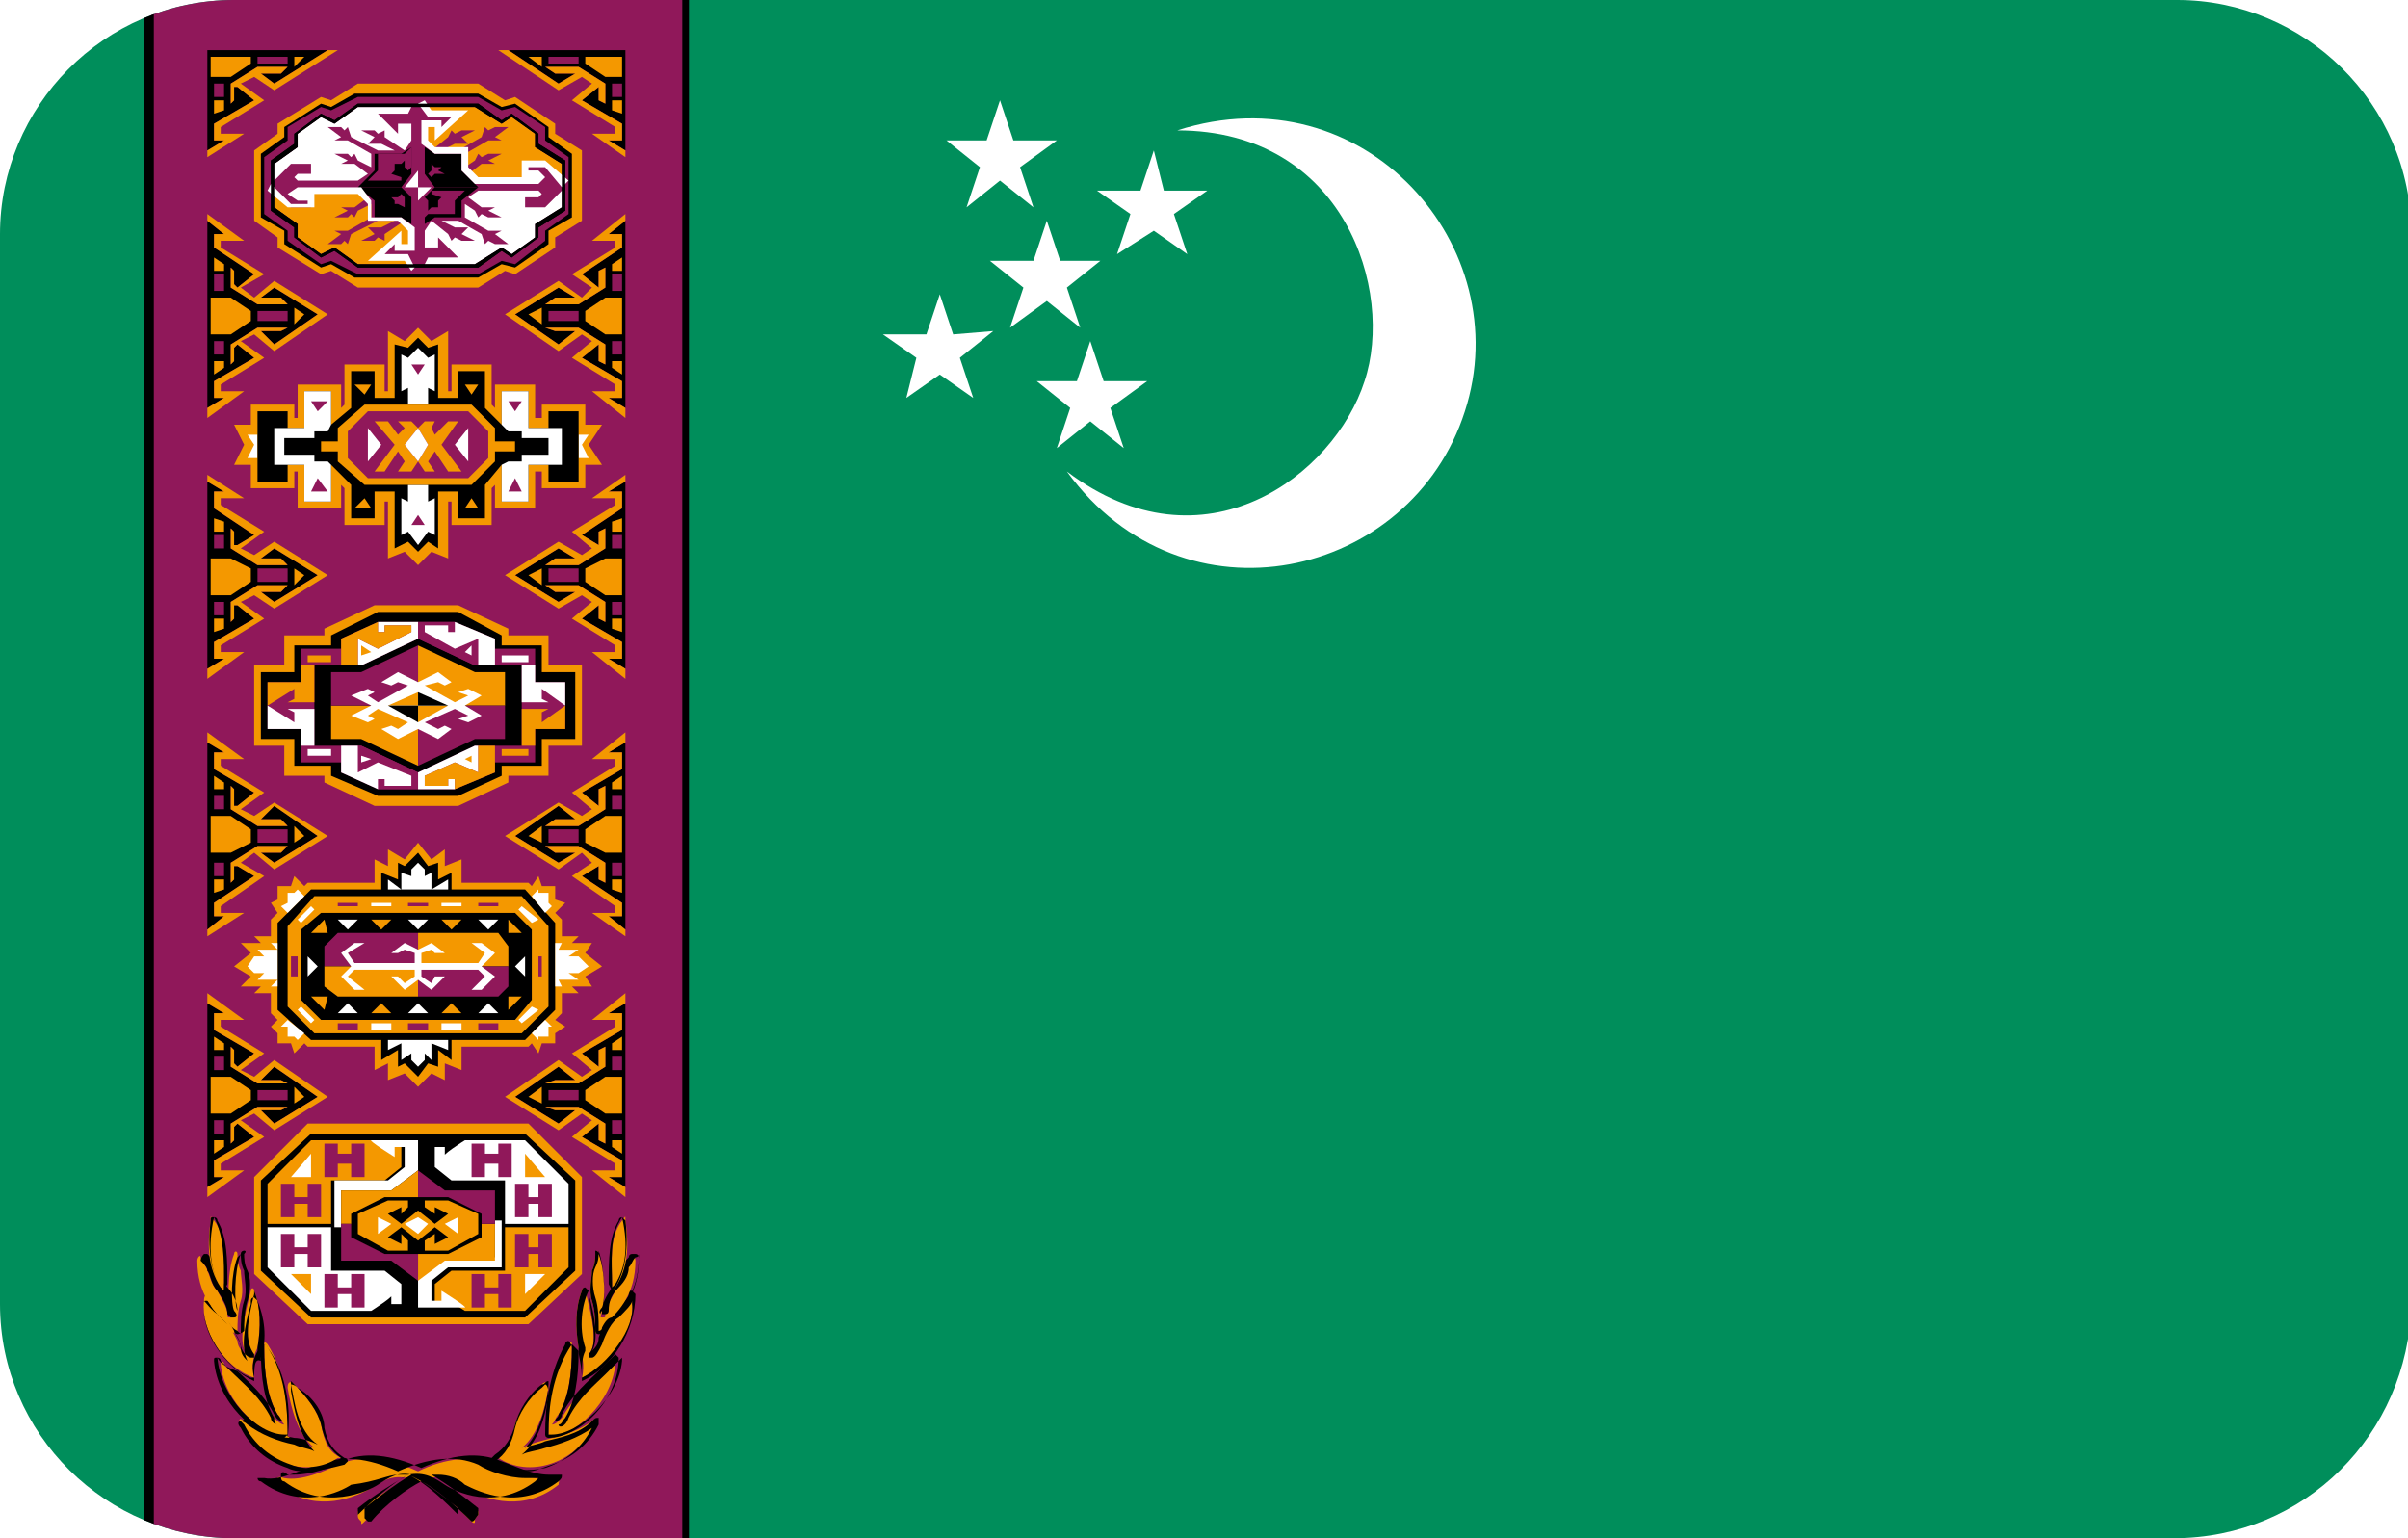 <?xml version="1.0" encoding="utf-8"?>
<!-- Generator: Adobe Illustrator 19.0.0, SVG Export Plug-In . SVG Version: 6.00 Build 0)  -->
<svg version="1.1" id="Layer_1" xmlns="http://www.w3.org/2000/svg" xmlns:xlink="http://www.w3.org/1999/xlink" x="0px" y="0px"
	 viewBox="-269 374 72 46" style="enable-background:new -269 374 72 46;" xml:space="preserve">
<style type="text/css">
	.st0{clip-path:url(#SVGID_2_);}
	.st1{fill:#008E5B;}
	.st2{fill:#90185A;}
	.st3{fill:#F49800;}
	.st4{fill:#FFFFFF;}
	.st5{fill:none;}
</style>
<g>
	<defs>
		<path id="SVGID_1_" d="M-204,420H-262c-3.8,0-7-3.1-7-7V381c0-3.8,3.1-7,7-7h58.1c3.8,0,7,3.1,7,7V413
			C-197,416.9-200.1,420-204,420z"/>
	</defs>
	<clipPath id="SVGID_2_">
		<use xlink:href="#SVGID_1_"  style="overflow:visible;"/>
	</clipPath>
	<g class="st0">
		<g>
			<polygon class="st1" points="-173.6,421 -173.6,372.9 -269.9,372.9 -269.9,421 			"/>
		</g>
		<g>
			<path d="M-173.5,421.1H-270v-48.4h96.5V421.1z M-269.8,420.9h96V373h-96V420.9z"/>
		</g>
		<g>
			<polygon class="st2" points="-248.5,421 -248.5,372.9 -264.5,372.9 -264.5,421 			"/>
		</g>
		<g>
			<path d="M-248.4,421.1h-16.3v-48.4h16.3V421.1z M-264.4,420.9h15.8V373h-15.8V420.9z"/>
		</g>
		<g>
			<polygon class="st3" points="-256.5,383.8 -256.1,384.2 -255.6,383.9 -255.6,385.7 -255.5,385.7 -255.5,384.9 -254.3,384.9 
				-254.3,386.1 -254.2,386.2 -254.2,385.5 -253,385.5 -253,386.5 -252.8,386.5 -252.8,386.1 -251.5,386.1 -251.5,386.7 -251,386.7 
				-251.4,387.3 -251,387.9 -251.5,387.9 -251.5,388.6 -252.8,388.6 -252.8,388.1 -253,388.1 -253,389.2 -254.2,389.2 -254.2,388.5 
				-254.3,388.6 -254.3,389.7 -255.5,389.7 -255.5,389 -255.6,389 -255.6,390.7 -256.1,390.5 -256.5,390.9 -256.9,390.5 
				-257.4,390.7 -257.4,389 -257.5,389 -257.5,389.7 -258.7,389.7 -258.7,388.6 -258.8,388.5 -258.8,389.2 -260.1,389.2 
				-260.1,388.1 -260.2,388.1 -260.2,388.6 -261.5,388.6 -261.5,387.9 -262,387.9 -261.7,387.3 -262,386.7 -261.5,386.7 
				-261.5,386.1 -260.2,386.1 -260.2,386.5 -260.1,386.5 -260.1,385.5 -258.8,385.5 -258.8,386.2 -258.7,386.1 -258.7,384.9 
				-257.5,384.9 -257.5,385.7 -257.4,385.7 -257.4,383.9 -256.9,384.2 			"/>
		</g>
		<g>
			<polygon class="st4" points="-261.3,387.7 -261.6,387.7 -261.4,387.3 -261.6,387 -261.3,387 			"/>
		</g>
		<g>
			<polygon class="st4" points="-251.7,387.7 -251.4,387.7 -251.6,387.3 -251.4,387 -251.7,387 			"/>
		</g>
		<g>
			<polygon points="-261.3,388.4 -260.4,388.4 -260.4,387.9 -259.9,387.9 -259.9,389 -259.1,389 -259.1,387.9 -258.5,388.5 
				-258.5,389.5 -257.8,389.5 -257.8,388.7 -257.2,388.7 -257.2,390.4 -256.8,390.2 -256.5,390.5 -256.2,390.2 -255.9,390.4 
				-255.9,388.7 -255.3,388.7 -255.3,389.5 -254.5,389.5 -254.5,388.5 -254,387.9 -254,389 -253.2,389 -253.2,387.9 -252.6,387.9 
				-252.6,388.4 -251.7,388.4 -251.7,386.3 -252.6,386.3 -252.6,386.8 -253.2,386.8 -253.2,385.7 -254,385.7 -254,386.7 
				-254.5,386.2 -254.5,385.1 -255.3,385.1 -255.3,385.9 -255.9,385.9 -255.9,384.3 -256.2,384.4 -256.5,384.1 -256.8,384.4 
				-257.2,384.3 -257.2,385.9 -257.8,385.9 -257.8,385.1 -258.5,385.1 -258.5,386.2 -259.1,386.7 -259.1,385.7 -259.9,385.7 
				-259.9,386.8 -260.4,386.8 -260.4,386.3 -261.3,386.3 			"/>
		</g>
		<g>
			<polygon class="st3" points="-258.1,385.8 -257.9,385.5 -258.4,385.5 			"/>
		</g>
		<g>
			<polygon class="st3" points="-258.1,388.9 -257.9,389.2 -258.4,389.2 			"/>
		</g>
		<g>
			<polygon class="st3" points="-254.9,385.8 -255.1,385.5 -254.7,385.5 			"/>
		</g>
		<g>
			<polygon class="st3" points="-254.9,388.9 -255.1,389.2 -254.7,389.2 			"/>
		</g>
		<g>
			<polygon class="st4" points="-260.8,387.9 -259.9,387.9 -259.9,389 -259.1,389 -259.1,387.9 -259.2,387.8 -259.6,387.8 
				-259.6,387.6 -260.5,387.6 -260.5,387.1 -259.6,387.1 -259.6,386.9 -259.2,386.9 -259.1,386.7 -259.1,385.7 -259.9,385.7 
				-259.9,386.8 -260.8,386.8 			"/>
		</g>
		<g>
			<polygon class="st4" points="-252.2,387.9 -253.2,387.9 -253.2,389 -254,389 -254,387.9 -253.8,387.8 -253.4,387.8 -253.4,387.6 
				-252.6,387.6 -252.6,387.1 -253.4,387.1 -253.4,386.9 -253.8,386.9 -254,386.7 -254,385.7 -253.2,385.7 -253.2,386.8 
				-252.2,386.8 			"/>
		</g>
		<g>
			<polygon class="st4" points="-256.2,386.1 -256.2,385.6 -256,385.7 -256,384.6 -256.2,384.7 -256.5,384.4 -256.8,384.7 
				-257,384.6 -257,385.7 -256.8,385.6 -256.8,386.1 			"/>
		</g>
		<g>
			<polygon class="st4" points="-256.2,388.5 -256.2,389 -256,388.9 -256,390 -256.2,389.9 -256.5,390.3 -256.8,389.9 -257,390 
				-257,388.9 -256.8,389 -256.8,388.5 			"/>
		</g>
		<g>
			<polygon class="st2" points="-259.5,386.3 -259.2,386 -259.7,386 			"/>
		</g>
		<g>
			<polygon class="st2" points="-259.5,388.3 -259.2,388.7 -259.7,388.7 			"/>
		</g>
		<g>
			<polygon class="st2" points="-253.6,386.3 -253.8,386 -253.4,386 			"/>
		</g>
		<g>
			<polygon class="st2" points="-253.6,388.3 -253.8,388.7 -253.4,388.7 			"/>
		</g>
		<g>
			<polygon class="st2" points="-256.5,385.2 -256.7,384.9 -256.3,384.9 			"/>
		</g>
		<g>
			<polygon class="st2" points="-256.5,389.4 -256.7,389.7 -256.3,389.7 			"/>
		</g>
		<g>
			<polygon class="st3" points="-253.6,387.5 -254.2,387.5 -254.2,387.8 -254.9,388.5 -258.1,388.5 -258.9,387.8 -258.9,387.5 
				-259.4,387.5 -259.4,387.2 -258.9,387.2 -258.9,386.8 -258.1,386.1 -254.9,386.1 -254.2,386.8 -254.2,387.2 -253.6,387.2 			"/>
		</g>
		<g>
			<polygon class="st2" points="-254.4,387.7 -255,388.3 -258,388.3 -258.6,387.7 -258.6,386.9 -258,386.3 -255,386.3 -254.4,386.9 
							"/>
		</g>
		<g>
			<polygon class="st3" points="-257.8,386.6 -257.2,387.3 -257.8,388.1 -257.5,388.1 -257.1,387.5 -256.9,387.8 -257.1,388.1 
				-256.7,388.1 -256.5,387.8 -256.9,387.3 -256.5,386.8 -256.7,386.6 -257.1,386.6 -256.9,386.8 -257.1,387 -257.4,386.6 			"/>
		</g>
		<g>
			<polygon class="st3" points="-255.3,386.6 -255.8,387.3 -255.2,388.1 -255.6,388.1 -256,387.5 -256.2,387.8 -256,388.1 
				-256.3,388.1 -256.5,387.8 -256.2,387.3 -256.5,386.8 -256.3,386.6 -256,386.6 -256.1,386.8 -256,387 -255.6,386.6 			"/>
		</g>
		<g>
			<polygon class="st4" points="-257.6,387.3 -258,386.8 -258,387.8 			"/>
		</g>
		<g>
			<polygon class="st4" points="-255.4,387.3 -255,386.8 -255,387.8 			"/>
		</g>
		<g>
			<polygon class="st4" points="-256.5,387.8 -256.2,387.3 -256.5,386.8 -256.9,387.3 			"/>
		</g>
		<g>
			<polygon class="st3" points="-255.3,398.1 -253.8,397.4 -253.8,397.2 -252.6,397.2 -252.6,396.3 -251.6,396.3 -251.6,393.9 
				-252.6,393.9 -252.6,393 -253.8,393 -253.8,392.8 -255.3,392.1 -257.8,392.1 -259.3,392.8 -259.3,393 -260.5,393 -260.5,393.9 
				-261.4,393.9 -261.4,396.3 -260.5,396.3 -260.5,397.2 -259.3,397.2 -259.3,397.4 -257.8,398.1 			"/>
		</g>
		<g>
			<polygon points="-255.3,397.8 -254,397.2 -254,396.9 -252.8,396.9 -252.8,396.1 -251.8,396.1 -251.8,394.1 -252.8,394.1 
				-252.8,393.3 -254,393.3 -254,393 -255.3,392.3 -257.7,392.3 -259.1,393 -259.1,393.3 -260.2,393.3 -260.2,394.1 -261.2,394.1 
				-261.2,396.1 -260.2,396.1 -260.2,396.9 -259.1,396.9 -259.1,397.2 -257.7,397.8 			"/>
		</g>
		<g>
			<polygon class="st2" points="-255.4,397.6 -254.2,397.1 -254.2,396.8 -253,396.8 -253,395.8 -252.1,395.8 -252.1,394.4 
				-253,394.4 -253,393.4 -254.2,393.4 -254.2,393.1 -255.4,392.6 -257.7,392.6 -258.8,393.1 -258.8,393.4 -260,393.4 -260,394.4 
				-261,394.4 -261,395.8 -260,395.8 -260,396.8 -258.8,396.8 -258.8,397.1 -257.7,397.6 			"/>
		</g>
		<g>
			<polygon points="-256.5,397.1 -254.8,396.3 -253.4,396.3 -253.4,393.9 -254.8,393.9 -256.5,393.1 -258.2,393.9 -259.6,393.9 
				-259.6,396.3 -258.2,396.3 			"/>
		</g>
		<g>
			<polygon class="st3" points="-261,395.1 -261,394.4 -260,394.4 -260,393.9 -259.6,393.9 -259.6,395 -260.4,395 -260.2,394.9 
				-260.2,394.6 			"/>
		</g>
		<g>
			<polygon class="st3" points="-259.1,393.8 -259.8,393.8 -259.8,393.6 -259.1,393.6 			"/>
		</g>
		<g>
			<polygon class="st3" points="-256.5,393.3 -256.5,395.1 -253.9,395.1 -253.9,394.1 -254.8,394.1 			"/>
		</g>
		<g>
			<polygon class="st3" points="-256.5,396.9 -256.5,395.1 -259.1,395.1 -259.1,396.1 -258.2,396.1 			"/>
		</g>
		<g>
			<polygon class="st2" points="-256.5,393.3 -256.5,395.1 -259.1,395.1 -259.1,394.1 -258.2,394.1 			"/>
		</g>
		<g>
			<polygon class="st2" points="-256.5,396.9 -256.5,395.1 -253.9,395.1 -253.9,396.1 -254.8,396.1 			"/>
		</g>
		<g>
			<polygon class="st4" points="-255.1,395.1 -254.6,395.4 -255,395.6 -255.3,395.5 -255,395.4 -255.4,395.2 -256.3,395.6 
				-255.9,395.8 -255.7,395.7 -255.5,395.8 -255.9,396.1 -256.5,395.8 -257.1,396.1 -257.6,395.8 -257.3,395.7 -257.1,395.8 
				-256.8,395.6 -257.7,395.2 -258,395.4 -257.8,395.5 -258,395.6 -258.5,395.4 -257.9,395.1 -258.5,394.8 -258,394.6 -257.8,394.7 
				-258,394.8 -257.7,395 -256.8,394.5 -257.1,394.4 -257.3,394.5 -257.6,394.4 -257.1,394.1 -256.5,394.4 -255.9,394.1 
				-255.5,394.4 -255.7,394.5 -255.9,394.4 -256.3,394.5 -255.4,395 -255,394.8 -255.3,394.7 -255,394.6 -254.6,394.8 			"/>
		</g>
		<g>
			<polygon class="st3" points="-256.5,395.6 -255.6,395.1 -256.5,395.1 			"/>
		</g>
		<g>
			<polygon class="st3" points="-256.5,394.7 -257.4,395.1 -256.5,395.1 			"/>
		</g>
		<g>
			<polygon points="-256.5,395.6 -257.4,395.1 -256.5,395.1 			"/>
		</g>
		<g>
			<polygon points="-256.5,394.7 -255.6,395.1 -256.5,395.1 			"/>
		</g>
		<g>
			<polygon class="st4" points="-258.3,393.1 -258.3,393.9 -258.2,393.9 -256.5,393.1 -256.5,392.6 -257.7,392.6 -257.7,392.9 
				-257.5,392.9 -257.5,392.7 -256.7,392.7 -256.7,392.9 -257.7,393.4 			"/>
		</g>
		<g>
			<polygon class="st3" points="-258.2,393.3 -258.2,393.6 -257.9,393.5 			"/>
		</g>
		<g>
			<polygon class="st3" points="-258.3,393.9 -258.3,393.1 -257.7,393.4 -256.7,392.9 -256.7,392.7 -257.5,392.7 -257.5,392.9 
				-257.7,392.9 -257.7,392.6 -258.8,393.1 -258.8,393.9 			"/>
		</g>
		<g>
			<polygon class="st4" points="-254.7,397.1 -254.7,396.3 -254.8,396.3 -256.5,397.1 -256.5,397.6 -255.4,397.6 -255.4,397.3 
				-255.6,397.3 -255.6,397.5 -256.3,397.5 -256.3,397.2 -255.4,396.8 			"/>
		</g>
		<g>
			<polygon class="st3" points="-254.9,396.8 -254.9,396.6 -255.1,396.7 			"/>
		</g>
		<g>
			<polygon class="st3" points="-254.7,396.3 -254.7,397.1 -255.4,396.8 -256.3,397.2 -256.3,397.5 -255.6,397.5 -255.6,397.3 
				-255.4,397.3 -255.4,397.6 -254.2,397.1 -254.2,396.3 			"/>
		</g>
		<g>
			<polygon class="st2" points="-254.7,393.1 -254.7,393.9 -254.8,393.9 -256.5,393.1 -256.5,392.6 -255.4,392.6 -255.4,392.9 
				-255.6,392.9 -255.6,392.7 -256.3,392.7 -256.3,392.9 -255.4,393.4 			"/>
		</g>
		<g>
			<polygon class="st4" points="-254.9,393.3 -254.9,393.6 -255.1,393.5 			"/>
		</g>
		<g>
			<polygon class="st4" points="-254.7,393.9 -254.7,393.1 -255.4,393.4 -256.3,392.9 -256.3,392.7 -255.6,392.7 -255.6,392.9 
				-255.4,392.9 -255.4,392.6 -254.2,393.1 -254.2,393.9 			"/>
		</g>
		<g>
			<polygon class="st2" points="-258.3,397.1 -258.3,396.3 -258.2,396.3 -256.5,397.1 -256.5,397.6 -257.7,397.6 -257.7,397.3 
				-257.5,397.3 -257.5,397.5 -256.7,397.5 -256.7,397.2 -257.7,396.8 			"/>
		</g>
		<g>
			<polygon class="st4" points="-258.2,396.8 -258.2,396.6 -257.9,396.7 			"/>
		</g>
		<g>
			<polygon class="st4" points="-258.3,396.3 -258.3,397.1 -257.7,396.8 -256.7,397.2 -256.7,397.5 -257.5,397.5 -257.5,397.3 
				-257.7,397.3 -257.7,397.6 -258.8,397.1 -258.8,396.3 			"/>
		</g>
		<g>
			<polygon class="st4" points="-261,395.1 -261,395.8 -260,395.8 -260,396.3 -259.6,396.3 -259.6,395.2 -260.4,395.2 -260.2,395.3 
				-260.2,395.6 			"/>
		</g>
		<g>
			<polygon class="st4" points="-259.1,396.4 -259.8,396.4 -259.8,396.6 -259.1,396.6 			"/>
		</g>
		<g>
			<polygon class="st3" points="-252.1,395.1 -252.1,395.8 -253,395.8 -253,396.3 -253.4,396.3 -253.4,395.2 -252.6,395.2 
				-252.8,395.3 -252.8,395.6 			"/>
		</g>
		<g>
			<polygon class="st3" points="-254,396.4 -253.2,396.4 -253.2,396.6 -254,396.6 			"/>
		</g>
		<g>
			<polygon class="st4" points="-252.1,395.1 -252.1,394.4 -253,394.4 -253,393.9 -253.4,393.9 -253.4,395 -252.6,395 -252.8,394.9 
				-252.8,394.6 			"/>
		</g>
		<g>
			<polygon class="st4" points="-254,393.8 -253.2,393.8 -253.2,393.6 -254,393.6 			"/>
		</g>
		<g>
			<polygon class="st3" points="-256.5,406.5 -256.1,406.1 -255.7,406.3 -255.7,405.8 -255.2,406 -255.2,405.3 -253.2,405.3 
				-253.1,405.2 -252.9,405.5 -252.8,405.2 -252.4,405.2 -252.4,404.9 -252.1,404.7 -252.4,404.5 -252.2,404.3 -252.2,403.7 
				-251.7,403.7 -251.9,403.5 -251.3,403.5 -251.5,403.2 -251,402.9 -251.5,402.5 -251.3,402.2 -251.9,402.2 -251.7,402 -252.2,402 
				-252.2,401.5 -252.4,401.3 -252.1,401 -252.4,400.9 -252.4,400.5 -252.8,400.5 -252.9,400.2 -253.1,400.5 -253.2,400.4 
				-255.2,400.4 -255.2,399.7 -255.7,399.9 -255.7,399.4 -256.1,399.7 -256.5,399.2 -256.9,399.7 -257.4,399.4 -257.4,399.9 
				-257.8,399.7 -257.8,400.4 -259.8,400.4 -259.9,400.5 -260.2,400.2 -260.3,400.5 -260.7,400.5 -260.7,400.9 -260.9,401 
				-260.7,401.3 -260.9,401.5 -260.9,402 -261.4,402 -261.2,402.2 -261.8,402.2 -261.5,402.5 -262,402.9 -261.5,403.2 -261.8,403.5 
				-261.2,403.5 -261.4,403.7 -260.9,403.7 -260.9,404.3 -260.7,404.5 -260.9,404.7 -260.7,404.9 -260.7,405.2 -260.3,405.2 
				-260.2,405.5 -259.9,405.2 -259.8,405.3 -257.8,405.3 -257.8,406 -257.4,405.8 -257.4,406.3 -256.9,406.1 			"/>
		</g>
		<g>
			<polygon points="-256.5,399.5 -256.2,399.9 -255.9,399.8 -255.9,400.3 -255.5,400.1 -255.5,400.6 -253.3,400.6 -252.4,401.6 
				-252.4,404.2 -253.3,405.1 -255.5,405.1 -255.5,405.7 -255.9,405.4 -255.9,405.9 -256.2,405.8 -256.5,406.2 -256.9,405.8 
				-257.1,405.9 -257.1,405.4 -257.6,405.7 -257.6,405.1 -259.7,405.1 -260.7,404.2 -260.7,401.6 -259.7,400.6 -257.6,400.6 
				-257.6,400.1 -257.1,400.3 -257.1,399.8 -256.9,399.9 			"/>
		</g>
		<g>
			<polygon class="st3" points="-253.4,400.8 -252.6,401.7 -252.6,404.1 -253.4,404.9 -259.6,404.9 -260.4,404.1 -260.4,401.7 
				-259.6,400.8 			"/>
		</g>
		<g>
			<polygon points="-253.6,404.5 -253.1,403.9 -253.1,401.8 -253.6,401.3 -259.4,401.3 -260,401.8 -260,403.9 -259.4,404.5 			"/>
		</g>
		<g>
			<line class="st5" x1="-253.6" y1="404.5" x2="-253.1" y2="403.9"/>
		</g>
		<g>
			<line class="st5" x1="-253.1" y1="401.8" x2="-253.6" y2="401.3"/>
		</g>
		<g>
			<polygon class="st2" points="-258.9,401.1 -258.3,401.1 -258.3,401 -258.9,401 			"/>
		</g>
		<g>
			<polygon class="st2" points="-256.8,401.1 -256.2,401.1 -256.2,401 -256.8,401 			"/>
		</g>
		<g>
			<polygon class="st2" points="-260.1,403.2 -260.1,402.6 -260.3,402.6 -260.3,403.2 			"/>
		</g>
		<g>
			<polygon class="st2" points="-258.9,404.6 -258.3,404.6 -258.3,404.8 -258.9,404.8 			"/>
		</g>
		<g>
			<polygon class="st2" points="-256.8,404.6 -256.2,404.6 -256.2,404.8 -256.8,404.8 			"/>
		</g>
		<g>
			<polygon class="st2" points="-254.1,401.1 -254.7,401.1 -254.7,401 -254.1,401 			"/>
		</g>
		<g>
			<polygon class="st2" points="-252.9,403.2 -252.9,402.6 -252.8,402.6 -252.8,403.2 			"/>
		</g>
		<g>
			<polygon class="st2" points="-254.1,404.6 -254.7,404.6 -254.7,404.8 -254.1,404.8 			"/>
		</g>
		<g>
			<polygon class="st4" points="-257.3,401 -257.3,401.1 -257.9,401.1 -257.9,401 			"/>
		</g>
		<g>
			<polygon class="st4" points="-260,401.6 -259.6,401.2 -259.7,401.1 -260.1,401.5 			"/>
		</g>
		<g>
			<polygon class="st4" points="-257.3,404.8 -257.3,404.6 -257.9,404.6 -257.9,404.8 			"/>
		</g>
		<g>
			<polygon class="st4" points="-260,404.1 -259.6,404.5 -259.7,404.6 -260.1,404.2 			"/>
		</g>
		<g>
			<polygon class="st4" points="-255.8,401 -255.8,401.1 -255.2,401.1 -255.2,401 			"/>
		</g>
		<g>
			<polygon class="st4" points="-253.1,401.6 -253.5,401.2 -253.4,401.1 -252.9,401.5 			"/>
		</g>
		<g>
			<polygon class="st4" points="-255.8,404.8 -255.8,404.6 -255.2,404.6 -255.2,404.8 			"/>
		</g>
		<g>
			<polygon class="st4" points="-253.1,404.1 -253.5,404.5 -253.4,404.6 -252.9,404.2 			"/>
		</g>
		<g>
			<polygon class="st3" points="-256.5,401.9 -254.1,401.9 -253.8,402.3 -253.8,402.9 -256.5,402.9 			"/>
		</g>
		<g>
			<polygon class="st2" points="-256.5,401.9 -258.9,401.9 -259.3,402.3 -259.3,402.9 -256.5,402.9 			"/>
		</g>
		<g>
			<polygon class="st3" points="-257.6,401.8 -257.9,401.5 -257.3,401.5 			"/>
		</g>
		<g>
			<polygon class="st3" points="-259.3,401.5 -259.2,401.9 -259.7,401.9 			"/>
		</g>
		<g>
			<polygon class="st3" points="-257.6,404 -257.9,404.3 -257.3,404.3 			"/>
		</g>
		<g>
			<polygon class="st3" points="-259.3,404.2 -259.2,403.8 -259.7,403.8 			"/>
		</g>
		<g>
			<polygon class="st3" points="-255.5,401.8 -255.2,401.5 -255.8,401.5 			"/>
		</g>
		<g>
			<polygon class="st3" points="-253.8,401.5 -253.8,401.9 -253.4,401.9 			"/>
		</g>
		<g>
			<polygon class="st3" points="-255.5,404 -255.2,404.3 -255.8,404.3 			"/>
		</g>
		<g>
			<polygon class="st3" points="-253.8,404.2 -253.8,403.8 -253.4,403.8 			"/>
		</g>
		<g>
			<polygon class="st4" points="-258.3,401.5 -258.6,401.8 -258.9,401.5 			"/>
		</g>
		<g>
			<polygon class="st4" points="-256.2,401.5 -256.5,401.8 -256.8,401.5 			"/>
		</g>
		<g>
			<polygon class="st4" points="-259.8,402.6 -259.5,402.9 -259.8,403.2 			"/>
		</g>
		<g>
			<polygon class="st4" points="-258.3,404.3 -258.6,404 -258.9,404.3 			"/>
		</g>
		<g>
			<polygon class="st4" points="-256.2,404.3 -256.5,404 -256.8,404.3 			"/>
		</g>
		<g>
			<polygon class="st4" points="-254.7,401.5 -254.4,401.8 -254.1,401.5 			"/>
		</g>
		<g>
			<polygon class="st4" points="-253.3,402.6 -253.6,402.9 -253.3,403.2 			"/>
		</g>
		<g>
			<polygon class="st4" points="-254.7,404.3 -254.4,404 -254.1,404.3 			"/>
		</g>
		<g>
			<polygon class="st4" points="-260.7,402.2 -260.9,402.2 -260.7,402.4 -261.3,402.4 -261.1,402.6 -261.4,402.6 -261.6,402.9 
				-261.4,403.1 -261.1,403.1 -261.3,403.3 -260.7,403.3 -260.9,403.5 -260.7,403.5 			"/>
		</g>
		<g>
			<polygon class="st4" points="-259.9,400.8 -260.1,400.6 -260.2,400.7 -260.4,400.7 -260.4,401 -260.6,401.1 -260.4,401.3 			"/>
		</g>
		<g>
			<polygon class="st4" points="-259.9,404.9 -260.1,405.1 -260.2,405 -260.4,405 -260.4,404.7 -260.6,404.7 -260.4,404.5 			"/>
		</g>
		<g>
			<polygon class="st4" points="-252.4,402.2 -252.2,402.2 -252.3,402.4 -251.7,402.4 -252,402.6 -251.7,402.6 -251.4,402.9 
				-251.7,403.1 -252,403.1 -251.7,403.3 -252.3,403.3 -252.2,403.5 -252.4,403.5 			"/>
		</g>
		<g>
			<polygon class="st4" points="-253.1,400.8 -252.9,400.6 -252.9,400.7 -252.6,400.7 -252.6,401 -252.5,401.1 -252.7,401.3 			"/>
		</g>
		<g>
			<polygon class="st4" points="-253.1,404.9 -252.9,405.1 -252.9,405 -252.6,405 -252.6,404.7 -252.5,404.7 -252.7,404.5 			"/>
		</g>
		<g>
			<polygon class="st4" points="-255.6,400.6 -255.6,400.3 -256.1,400.6 -256.1,400.1 -256.3,400.2 -256.3,400 -256.5,399.8 
				-256.7,400 -256.7,400.2 -257,400.1 -257,400.6 -257.4,400.3 -257.4,400.6 			"/>
		</g>
		<g>
			<polygon class="st4" points="-255.6,405.1 -255.6,405.4 -256.1,405.2 -256.1,405.7 -256.3,405.5 -256.3,405.7 -256.5,405.9 
				-256.7,405.7 -256.7,405.5 -257,405.7 -257,405.2 -257.4,405.4 -257.4,405.1 			"/>
		</g>
		<g>
			<polygon class="st3" points="-256.5,403.8 -258.9,403.8 -259.3,403.5 -259.3,402.9 -256.5,402.9 			"/>
		</g>
		<g>
			<polygon class="st2" points="-256.5,403.8 -254.1,403.8 -253.8,403.5 -253.8,402.9 -256.5,402.9 			"/>
		</g>
		<g>
			<polygon class="st4" points="-254.6,402.9 -254.2,403.2 -254.6,403.6 -254.9,403.6 -254.5,403.2 -254.7,403 -256.4,403 
				-256.4,403.2 -256.1,403.4 -256,403.2 -255.7,403.2 -256.1,403.6 -256.5,403.3 -256.9,403.6 -257.3,403.2 -257.1,403.2 
				-256.9,403.4 -256.6,403.2 -256.6,403 -258.4,403 -258.6,403.2 -258.1,403.6 -258.4,403.6 -258.8,403.2 -258.5,402.9 
				-258.8,402.5 -258.4,402.2 -258.1,402.2 -258.6,402.5 -258.4,402.8 -256.6,402.8 -256.6,402.5 -256.9,402.4 -257.1,402.5 
				-257.3,402.5 -256.9,402.2 -256.5,402.4 -256.1,402.2 -255.7,402.5 -256,402.5 -256.1,402.4 -256.4,402.5 -256.4,402.8 
				-254.7,402.8 -254.5,402.5 -254.9,402.2 -254.6,402.2 -254.2,402.5 			"/>
		</g>
		<g>
			<polygon points="-262.8,386.2 -262.3,385.9 -262.6,385.9 -262.6,385.4 -261.4,384.7 -261.9,384.3 -262,384.4 -262,384.8 
				-262.1,384.9 -262.1,384.3 -261.3,383.8 -260.4,383.8 -260.6,383.9 -261.2,383.9 -260.8,384.3 -259.5,383.4 -260.8,382.6 
				-261.2,382.9 -260.6,382.9 -260.4,383.1 -261.3,383.1 -262.1,382.6 -262.1,382 -262,382.1 -262,382.5 -261.9,382.6 -261.4,382.2 
				-262.6,381.4 -262.6,381 -262.3,381 -262.8,380.6 			"/>
		</g>
		<g>
			<polygon class="st3" points="-259.5,383.4 -260.8,384.3 -261.2,383.9 -260.6,383.9 -260.4,383.8 -261.3,383.8 -262.1,384.3 
				-262.1,384.9 -262,384.8 -262,384.4 -261.9,384.3 -261.4,384.7 -262.6,385.4 -262.6,385.9 -262.3,385.9 -262.8,386.2 
				-262.8,386.5 -261.7,385.7 -262.4,385.7 -262.4,385.5 -261.1,384.7 -261.8,384.2 -261.4,384 -260.8,384.5 -259.2,383.4 
				-260.8,382.4 -261.4,382.9 -261.8,382.6 -261.1,382.2 -262.4,381.4 -262.4,381.2 -261.7,381.2 -262.8,380.4 -262.8,380.6 
				-262.3,381 -262.6,381 -262.6,381.4 -261.4,382.2 -261.9,382.6 -262,382.5 -262,382.1 -262.1,382 -262.1,382.6 -261.3,383.1 
				-260.4,383.1 -260.6,382.9 -261.2,382.9 -260.8,382.6 			"/>
		</g>
		<g>
			<polygon class="st3" points="-262.6,382.1 -262.6,381.7 -262.3,381.9 -262.3,382.1 			"/>
		</g>
		<g>
			<polygon class="st2" points="-262.6,382.7 -262.3,382.7 -262.3,382.2 -262.6,382.2 			"/>
		</g>
		<g>
			<polygon class="st3" points="-262.6,384.8 -262.6,385.2 -262.3,385 -262.3,384.8 			"/>
		</g>
		<g>
			<polygon class="st2" points="-262.6,384.2 -262.3,384.2 -262.3,384.6 -262.6,384.6 			"/>
		</g>
		<g>
			<polygon class="st3" points="-262.7,384 -262.1,384 -261.5,383.6 -261.5,383.3 -262.1,382.9 -262.7,382.9 			"/>
		</g>
		<g>
			<polygon class="st3" points="-260.2,383.7 -259.9,383.4 -260.2,383.2 			"/>
		</g>
		<g>
			<polygon class="st2" points="-261.3,383.6 -260.4,383.6 -260.4,383.3 -261.3,383.3 			"/>
		</g>
		<g>
			<polygon points="-262.8,375.5 -262.8,378.5 -262.3,378.2 -262.6,378.2 -262.6,377.7 -261.4,377 -261.9,376.6 -262,376.6 
				-262,377 -262.1,377.1 -262.1,376.5 -261.3,376 -260.4,376 -260.6,376.2 -261.2,376.2 -260.8,376.5 -259.2,375.5 			"/>
		</g>
		<g>
			<polygon class="st3" points="-259.2,375.5 -260.8,376.5 -261.2,376.2 -260.6,376.2 -260.4,376 -261.3,376 -262.1,376.5 
				-262.1,377.1 -262,377 -262,376.6 -261.9,376.6 -261.4,377 -262.6,377.7 -262.6,378.2 -262.3,378.2 -262.8,378.5 -262.8,378.7 
				-261.7,378 -262.4,378 -262.4,377.8 -261.1,377 -261.8,376.5 -261.4,376.3 -260.8,376.7 -258.9,375.5 			"/>
		</g>
		<g>
			<polygon class="st3" points="-262.6,377 -262.6,377.4 -262.3,377.3 -262.3,377 			"/>
		</g>
		<g>
			<polygon class="st2" points="-262.6,376.5 -262.3,376.5 -262.3,376.9 -262.6,376.9 			"/>
		</g>
		<g>
			<polygon class="st3" points="-262.7,375.7 -262.7,376.3 -262.1,376.3 -261.5,375.9 -261.5,375.7 			"/>
		</g>
		<g>
			<polygon class="st3" points="-260.2,375.7 -260.2,376 -259.9,375.7 			"/>
		</g>
		<g>
			<polygon class="st2" points="-261.3,375.7 -261.3,375.9 -260.4,375.9 -260.4,375.7 			"/>
		</g>
		<g>
			<polygon points="-250.3,386.2 -250.8,385.9 -250.4,385.9 -250.4,385.4 -251.6,384.7 -251.1,384.3 -251.1,384.4 -251.1,384.8 
				-250.9,384.9 -250.9,384.3 -251.7,383.8 -252.7,383.8 -252.4,383.9 -251.8,383.9 -252.3,384.3 -253.6,383.4 -252.3,382.6 
				-251.8,382.9 -252.4,382.9 -252.7,383.1 -251.7,383.1 -250.9,382.6 -250.9,382 -251.1,382.1 -251.1,382.5 -251.1,382.6 
				-251.6,382.2 -250.4,381.4 -250.4,381 -250.8,381 -250.3,380.6 			"/>
		</g>
		<g>
			<polygon class="st3" points="-253.6,383.4 -252.3,384.3 -251.8,383.9 -252.4,383.9 -252.7,383.8 -251.7,383.8 -250.9,384.3 
				-250.9,384.9 -251.1,384.8 -251.1,384.4 -251.1,384.3 -251.6,384.7 -250.4,385.4 -250.4,385.9 -250.8,385.9 -250.3,386.2 
				-250.3,386.5 -251.3,385.7 -250.6,385.7 -250.6,385.5 -251.9,384.7 -251.3,384.2 -251.6,384 -252.3,384.5 -253.9,383.4 
				-252.3,382.4 -251.6,382.9 -251.3,382.6 -251.9,382.2 -250.6,381.4 -250.6,381.2 -251.3,381.2 -250.3,380.4 -250.3,380.6 
				-250.8,381 -250.4,381 -250.4,381.4 -251.6,382.2 -251.1,382.6 -251.1,382.5 -251.1,382.1 -250.9,382 -250.9,382.6 -251.7,383.1 
				-252.7,383.1 -252.4,382.9 -251.8,382.9 -252.3,382.6 			"/>
		</g>
		<g>
			<polygon class="st3" points="-250.4,382.1 -250.4,381.7 -250.7,381.9 -250.7,382.1 			"/>
		</g>
		<g>
			<polygon class="st2" points="-250.4,382.7 -250.7,382.7 -250.7,382.2 -250.4,382.2 			"/>
		</g>
		<g>
			<polygon class="st3" points="-250.4,384.8 -250.4,385.2 -250.7,385 -250.7,384.8 			"/>
		</g>
		<g>
			<polygon class="st2" points="-250.4,384.2 -250.7,384.2 -250.7,384.6 -250.4,384.6 			"/>
		</g>
		<g>
			<polygon class="st3" points="-250.4,384 -250.9,384 -251.5,383.6 -251.5,383.3 -250.9,382.9 -250.4,382.9 			"/>
		</g>
		<g>
			<polygon class="st3" points="-252.8,383.7 -253.2,383.4 -252.8,383.2 			"/>
		</g>
		<g>
			<polygon class="st2" points="-251.7,383.6 -252.6,383.6 -252.6,383.3 -251.7,383.3 			"/>
		</g>
		<g>
			<polygon points="-250.3,375.5 -250.3,378.5 -250.8,378.2 -250.4,378.2 -250.4,377.7 -251.6,377 -251.1,376.6 -251.1,376.6 
				-251.1,377 -250.9,377.1 -250.9,376.5 -251.7,376 -252.7,376 -252.4,376.2 -251.8,376.2 -252.3,376.5 -253.8,375.5 			"/>
		</g>
		<g>
			<polygon class="st3" points="-253.8,375.5 -252.3,376.5 -251.8,376.2 -252.4,376.2 -252.7,376 -251.7,376 -250.9,376.5 
				-250.9,377.1 -251.1,377 -251.1,376.6 -251.1,376.6 -251.6,377 -250.4,377.7 -250.4,378.2 -250.8,378.2 -250.3,378.5 
				-250.3,378.7 -251.3,378 -250.6,378 -250.6,377.8 -251.9,377 -251.3,376.5 -251.6,376.3 -252.3,376.7 -254.1,375.5 			"/>
		</g>
		<g>
			<polygon class="st3" points="-250.4,377 -250.4,377.4 -250.7,377.3 -250.7,377 			"/>
		</g>
		<g>
			<polygon class="st2" points="-250.4,376.5 -250.7,376.5 -250.7,376.9 -250.4,376.9 			"/>
		</g>
		<g>
			<polygon class="st3" points="-250.4,375.7 -250.4,376.3 -250.9,376.3 -251.5,375.9 -251.5,375.7 			"/>
		</g>
		<g>
			<polygon class="st3" points="-252.8,375.7 -252.8,376 -253.2,375.7 			"/>
		</g>
		<g>
			<polygon class="st2" points="-251.7,375.7 -251.7,375.9 -252.6,375.9 -252.6,375.7 			"/>
		</g>
		<g>
			<polygon points="-262.8,404 -262.3,404.3 -262.6,404.3 -262.6,404.8 -261.4,405.5 -261.9,405.9 -262,405.8 -262,405.4 
				-262.1,405.3 -262.1,405.9 -261.3,406.4 -260.4,406.4 -260.6,406.3 -261.2,406.3 -260.8,405.9 -259.5,406.8 -260.8,407.6 
				-261.2,407.2 -260.6,407.2 -260.4,407.1 -261.3,407.1 -262.1,407.6 -262.1,408.2 -262,408.1 -262,407.7 -261.9,407.6 -261.4,408 
				-262.6,408.7 -262.6,409.2 -262.3,409.2 -262.8,409.5 			"/>
		</g>
		<g>
			<polygon class="st3" points="-259.5,406.8 -260.8,405.9 -261.2,406.3 -260.6,406.3 -260.4,406.4 -261.3,406.4 -262.1,405.9 
				-262.1,405.3 -262,405.4 -262,405.8 -261.9,405.9 -261.4,405.5 -262.6,404.8 -262.6,404.3 -262.3,404.3 -262.8,404 -262.8,403.7 
				-261.7,404.5 -262.4,404.5 -262.4,404.7 -261.1,405.5 -261.8,406 -261.4,406.2 -260.8,405.7 -259.2,406.8 -260.8,407.8 
				-261.4,407.3 -261.8,407.5 -261.1,408 -262.4,408.8 -262.4,409 -261.7,409 -262.8,409.8 -262.8,409.5 -262.3,409.2 -262.6,409.2 
				-262.6,408.7 -261.4,408 -261.9,407.6 -262,407.7 -262,408.1 -262.1,408.2 -262.1,407.6 -261.3,407.1 -260.4,407.1 -260.6,407.2 
				-261.2,407.2 -260.8,407.6 			"/>
		</g>
		<g>
			<polygon class="st3" points="-262.6,408.1 -262.6,408.5 -262.3,408.3 -262.3,408.1 			"/>
		</g>
		<g>
			<polygon class="st2" points="-262.6,407.5 -262.3,407.5 -262.3,407.9 -262.6,407.9 			"/>
		</g>
		<g>
			<polygon class="st3" points="-262.6,405.4 -262.6,405 -262.3,405.2 -262.3,405.4 			"/>
		</g>
		<g>
			<polygon class="st2" points="-262.6,406 -262.3,406 -262.3,405.6 -262.6,405.6 			"/>
		</g>
		<g>
			<polygon class="st3" points="-262.7,406.2 -262.1,406.2 -261.5,406.6 -261.5,406.9 -262.1,407.3 -262.7,407.3 			"/>
		</g>
		<g>
			<polygon class="st3" points="-260.2,406.5 -259.9,406.8 -260.2,407 			"/>
		</g>
		<g>
			<polygon class="st2" points="-261.3,406.6 -260.4,406.6 -260.4,406.9 -261.3,406.9 			"/>
		</g>
		<g>
			<polygon points="-250.3,404 -250.8,404.3 -250.4,404.3 -250.4,404.8 -251.6,405.5 -251.1,405.9 -251.1,405.8 -251.1,405.4 
				-250.9,405.3 -250.9,405.9 -251.7,406.4 -252.7,406.4 -252.4,406.3 -251.8,406.3 -252.3,405.9 -253.6,406.8 -252.3,407.6 
				-251.8,407.2 -252.4,407.2 -252.7,407.1 -251.7,407.1 -250.9,407.6 -250.9,408.2 -251.1,408.1 -251.1,407.7 -251.1,407.6 
				-251.6,408 -250.4,408.7 -250.4,409.2 -250.8,409.2 -250.3,409.5 			"/>
		</g>
		<g>
			<polygon class="st3" points="-253.6,406.8 -252.3,405.9 -251.8,406.3 -252.4,406.3 -252.7,406.4 -251.7,406.4 -250.9,405.9 
				-250.9,405.3 -251.1,405.4 -251.1,405.8 -251.1,405.9 -251.6,405.5 -250.4,404.8 -250.4,404.3 -250.8,404.3 -250.3,404 
				-250.3,403.7 -251.3,404.5 -250.6,404.5 -250.6,404.7 -251.9,405.5 -251.3,406 -251.6,406.2 -252.3,405.7 -253.9,406.8 
				-252.3,407.8 -251.6,407.3 -251.3,407.5 -251.9,408 -250.6,408.8 -250.6,409 -251.3,409 -250.3,409.8 -250.3,409.5 -250.8,409.2 
				-250.4,409.2 -250.4,408.7 -251.6,408 -251.1,407.6 -251.1,407.7 -251.1,408.1 -250.9,408.2 -250.9,407.6 -251.7,407.1 
				-252.7,407.1 -252.4,407.2 -251.8,407.2 -252.3,407.6 			"/>
		</g>
		<g>
			<polygon class="st3" points="-250.4,408.1 -250.4,408.5 -250.7,408.3 -250.7,408.1 			"/>
		</g>
		<g>
			<polygon class="st2" points="-250.4,407.5 -250.7,407.5 -250.7,407.9 -250.4,407.9 			"/>
		</g>
		<g>
			<polygon class="st3" points="-250.4,405.4 -250.4,405 -250.7,405.2 -250.7,405.4 			"/>
		</g>
		<g>
			<polygon class="st2" points="-250.4,406 -250.7,406 -250.7,405.6 -250.4,405.6 			"/>
		</g>
		<g>
			<polygon class="st3" points="-250.4,406.2 -250.9,406.2 -251.5,406.6 -251.5,406.9 -250.9,407.3 -250.4,407.3 			"/>
		</g>
		<g>
			<polygon class="st3" points="-252.8,406.5 -253.2,406.8 -252.8,407 			"/>
		</g>
		<g>
			<polygon class="st2" points="-251.7,406.6 -252.6,406.6 -252.6,406.9 -251.7,406.9 			"/>
		</g>
		<g>
			<polygon points="-262.8,394 -262.3,393.7 -262.6,393.7 -262.6,393.2 -261.4,392.5 -261.9,392.1 -262,392.1 -262,392.5 
				-262.1,392.6 -262.1,392 -261.3,391.5 -260.4,391.5 -260.6,391.7 -261.2,391.7 -260.8,392 -259.5,391.2 -260.8,390.4 
				-261.2,390.7 -260.6,390.7 -260.4,390.9 -261.3,390.9 -262.1,390.4 -262.1,389.8 -262,389.9 -262,390.3 -261.9,390.3 -261.4,390 
				-262.6,389.2 -262.6,388.7 -262.3,388.7 -262.8,388.4 			"/>
		</g>
		<g>
			<polygon class="st3" points="-259.5,391.2 -260.8,392 -261.2,391.7 -260.6,391.7 -260.4,391.5 -261.3,391.5 -262.1,392 
				-262.1,392.6 -262,392.5 -262,392.1 -261.9,392.1 -261.4,392.5 -262.6,393.2 -262.6,393.7 -262.3,393.7 -262.8,394 -262.8,394.3 
				-261.7,393.5 -262.4,393.5 -262.4,393.3 -261.1,392.5 -261.8,392 -261.4,391.8 -260.8,392.2 -259.2,391.2 -260.8,390.2 
				-261.4,390.6 -261.8,390.4 -261.1,389.9 -262.4,389.1 -262.4,388.9 -261.7,388.9 -262.8,388.2 -262.8,388.4 -262.3,388.7 
				-262.6,388.7 -262.6,389.2 -261.4,390 -261.9,390.3 -262,390.3 -262,389.9 -262.1,389.8 -262.1,390.4 -261.3,390.9 -260.4,390.9 
				-260.6,390.7 -261.2,390.7 -260.8,390.4 			"/>
		</g>
		<g>
			<polygon class="st3" points="-262.6,389.9 -262.6,389.5 -262.3,389.6 -262.3,389.9 			"/>
		</g>
		<g>
			<polygon class="st2" points="-262.6,390.4 -262.3,390.4 -262.3,390 -262.6,390 			"/>
		</g>
		<g>
			<polygon class="st3" points="-262.6,392.5 -262.6,392.9 -262.3,392.8 -262.3,392.5 			"/>
		</g>
		<g>
			<polygon class="st2" points="-262.6,392 -262.3,392 -262.3,392.4 -262.6,392.4 			"/>
		</g>
		<g>
			<polygon class="st3" points="-262.7,391.8 -262.1,391.8 -261.5,391.4 -261.5,391 -262.1,390.7 -262.7,390.7 			"/>
		</g>
		<g>
			<polygon class="st3" points="-260.2,391.5 -259.9,391.2 -260.2,391 			"/>
		</g>
		<g>
			<polygon class="st2" points="-261.3,391.4 -260.4,391.4 -260.4,391 -261.3,391 			"/>
		</g>
		<g>
			<polygon points="-250.3,394 -250.8,393.7 -250.4,393.7 -250.4,393.2 -251.6,392.5 -251.1,392.1 -251.1,392.1 -251.1,392.5 
				-250.9,392.6 -250.9,392 -251.7,391.5 -252.7,391.5 -252.4,391.7 -251.8,391.7 -252.3,392 -253.6,391.2 -252.3,390.4 
				-251.8,390.7 -252.4,390.7 -252.7,390.9 -251.7,390.9 -250.9,390.4 -250.9,389.8 -251.1,389.9 -251.1,390.3 -251.1,390.3 
				-251.6,390 -250.4,389.2 -250.4,388.7 -250.8,388.7 -250.3,388.4 			"/>
		</g>
		<g>
			<polygon class="st3" points="-253.6,391.2 -252.3,392 -251.8,391.7 -252.4,391.7 -252.7,391.5 -251.7,391.5 -250.9,392 
				-250.9,392.6 -251.1,392.5 -251.1,392.1 -251.1,392.1 -251.6,392.5 -250.4,393.2 -250.4,393.7 -250.8,393.7 -250.3,394 
				-250.3,394.3 -251.3,393.5 -250.6,393.5 -250.6,393.3 -251.9,392.5 -251.3,392 -251.6,391.8 -252.3,392.2 -253.9,391.2 
				-252.3,390.2 -251.6,390.6 -251.3,390.4 -251.9,389.9 -250.6,389.1 -250.6,388.9 -251.3,388.9 -250.3,388.2 -250.3,388.4 
				-250.8,388.7 -250.4,388.7 -250.4,389.2 -251.6,390 -251.1,390.3 -251.1,390.3 -251.1,389.9 -250.9,389.8 -250.9,390.4 
				-251.7,390.9 -252.7,390.9 -252.4,390.7 -251.8,390.7 -252.3,390.4 			"/>
		</g>
		<g>
			<polygon class="st3" points="-250.4,389.9 -250.4,389.5 -250.7,389.6 -250.7,389.9 			"/>
		</g>
		<g>
			<polygon class="st2" points="-250.4,390.4 -250.7,390.4 -250.7,390 -250.4,390 			"/>
		</g>
		<g>
			<polygon class="st3" points="-250.4,392.5 -250.4,392.9 -250.7,392.8 -250.7,392.5 			"/>
		</g>
		<g>
			<polygon class="st2" points="-250.4,392 -250.7,392 -250.7,392.4 -250.4,392.4 			"/>
		</g>
		<g>
			<polygon class="st3" points="-250.4,391.8 -250.9,391.8 -251.5,391.4 -251.5,391 -250.9,390.7 -250.4,390.7 			"/>
		</g>
		<g>
			<polygon class="st3" points="-252.8,391.5 -253.2,391.2 -252.8,391 			"/>
		</g>
		<g>
			<polygon class="st2" points="-251.7,391.4 -252.6,391.4 -252.6,391 -251.7,391 			"/>
		</g>
		<g>
			<polygon points="-262.8,401.8 -262.3,401.4 -262.6,401.4 -262.6,401 -261.4,400.2 -261.9,399.9 -262,399.9 -262,400.3 
				-262.1,400.4 -262.1,399.8 -261.3,399.3 -260.4,399.3 -260.6,399.5 -261.2,399.5 -260.8,399.8 -259.5,399 -260.8,398.1 
				-261.2,398.5 -260.6,398.5 -260.4,398.7 -261.3,398.7 -262.1,398.2 -262.1,397.5 -262,397.6 -262,398.1 -261.9,398.1 
				-261.4,397.7 -262.6,397 -262.6,396.5 -262.3,396.5 -262.8,396.2 			"/>
		</g>
		<g>
			<polygon class="st3" points="-259.5,399 -260.8,399.8 -261.2,399.5 -260.6,399.5 -260.4,399.3 -261.3,399.3 -262.1,399.8 
				-262.1,400.4 -262,400.3 -262,399.9 -261.9,399.9 -261.4,400.2 -262.6,401 -262.6,401.4 -262.3,401.4 -262.8,401.8 -262.8,402 
				-261.7,401.3 -262.4,401.3 -262.4,401.1 -261.1,400.2 -261.8,399.8 -261.4,399.5 -260.8,400 -259.2,399 -260.8,398 -261.4,398.4 
				-261.8,398.2 -261.1,397.7 -262.4,396.9 -262.4,396.7 -261.7,396.7 -262.8,395.9 -262.8,396.2 -262.3,396.5 -262.6,396.5 
				-262.6,397 -261.4,397.7 -261.9,398.1 -262,398.1 -262,397.6 -262.1,397.5 -262.1,398.2 -261.3,398.7 -260.4,398.7 -260.6,398.5 
				-261.2,398.5 -260.8,398.1 			"/>
		</g>
		<g>
			<polygon class="st3" points="-262.6,397.6 -262.6,397.2 -262.3,397.4 -262.3,397.6 			"/>
		</g>
		<g>
			<polygon class="st2" points="-262.6,398.2 -262.3,398.2 -262.3,397.8 -262.6,397.8 			"/>
		</g>
		<g>
			<polygon class="st3" points="-262.6,400.3 -262.6,400.7 -262.3,400.6 -262.3,400.3 			"/>
		</g>
		<g>
			<polygon class="st2" points="-262.6,399.8 -262.3,399.8 -262.3,400.2 -262.6,400.2 			"/>
		</g>
		<g>
			<polygon class="st3" points="-262.7,399.5 -262.1,399.5 -261.5,399.2 -261.5,398.8 -262.1,398.4 -262.7,398.4 			"/>
		</g>
		<g>
			<polygon class="st3" points="-260.2,399.2 -259.9,399 -260.2,398.7 			"/>
		</g>
		<g>
			<polygon class="st2" points="-261.3,399.2 -260.4,399.2 -260.4,398.8 -261.3,398.8 			"/>
		</g>
		<g>
			<polygon points="-250.3,401.8 -250.8,401.4 -250.4,401.4 -250.4,401 -251.6,400.2 -251.1,399.9 -251.1,399.9 -251.1,400.3 
				-250.9,400.4 -250.9,399.8 -251.7,399.3 -252.7,399.3 -252.4,399.5 -251.8,399.5 -252.3,399.8 -253.6,399 -252.3,398.1 
				-251.8,398.5 -252.4,398.5 -252.7,398.7 -251.7,398.7 -250.9,398.2 -250.9,397.5 -251.1,397.6 -251.1,398.1 -251.1,398.1 
				-251.6,397.7 -250.4,397 -250.4,396.5 -250.8,396.5 -250.3,396.2 			"/>
		</g>
		<g>
			<polygon class="st3" points="-253.6,399 -252.3,399.8 -251.8,399.5 -252.4,399.5 -252.7,399.3 -251.7,399.3 -250.9,399.8 
				-250.9,400.4 -251.1,400.3 -251.1,399.9 -251.1,399.9 -251.6,400.2 -250.4,401 -250.4,401.4 -250.8,401.4 -250.3,401.8 
				-250.3,402 -251.3,401.3 -250.6,401.3 -250.6,401.1 -251.9,400.2 -251.3,399.8 -251.6,399.5 -252.3,400 -253.9,399 -252.3,398 
				-251.6,398.4 -251.3,398.2 -251.9,397.7 -250.6,396.9 -250.6,396.7 -251.3,396.7 -250.3,395.9 -250.3,396.2 -250.8,396.5 
				-250.4,396.5 -250.4,397 -251.6,397.7 -251.1,398.1 -251.1,398.1 -251.1,397.6 -250.9,397.5 -250.9,398.2 -251.7,398.7 
				-252.7,398.7 -252.4,398.5 -251.8,398.5 -252.3,398.1 			"/>
		</g>
		<g>
			<polygon class="st3" points="-250.4,397.6 -250.4,397.2 -250.7,397.4 -250.7,397.6 			"/>
		</g>
		<g>
			<polygon class="st2" points="-250.4,398.2 -250.7,398.2 -250.7,397.8 -250.4,397.8 			"/>
		</g>
		<g>
			<polygon class="st3" points="-250.4,400.3 -250.4,400.7 -250.7,400.6 -250.7,400.3 			"/>
		</g>
		<g>
			<polygon class="st2" points="-250.4,399.8 -250.7,399.8 -250.7,400.2 -250.4,400.2 			"/>
		</g>
		<g>
			<polygon class="st3" points="-250.4,399.5 -250.9,399.5 -251.5,399.2 -251.5,398.8 -250.9,398.4 -250.4,398.4 			"/>
		</g>
		<g>
			<polygon class="st3" points="-252.8,399.2 -253.2,399 -252.8,398.7 			"/>
		</g>
		<g>
			<polygon class="st2" points="-251.7,399.2 -252.6,399.2 -252.6,398.8 -251.7,398.8 			"/>
		</g>
		<g>
			<polygon class="st3" points="-253.2,413.6 -251.6,412.1 -251.6,409.2 -253.2,407.6 -259.8,407.6 -261.4,409.2 -261.4,412.1 
				-259.8,413.6 			"/>
		</g>
		<g>
			<polygon points="-253.3,413.4 -251.8,412 -251.8,409.3 -253.3,407.9 -259.7,407.9 -261.2,409.3 -261.2,412 -259.7,413.4 			"/>
		</g>
		<g>
			<path class="st4" d="M-257.9,413.2h-1.8l-1.3-1.3v-1.2h1.9v1.3h1.6l0.5,0.4v0.6h-0.3c0,0,0-0.3,0-0.3
				C-257.1,412.7-257.9,413.2-257.9,413.2L-257.9,413.2z"/>
		</g>
		<g>
			<path class="st4" d="M-255.1,408.1h1.8l1.3,1.3v1.2h-1.9v-1.3h-1.6l-0.5-0.4v-0.6h0.3c0,0,0,0.3,0,0.3
				C-255.9,408.6-255.1,408.1-255.1,408.1L-255.1,408.1z"/>
		</g>
		<g>
			<path class="st3" d="M-257.9,408.1h-1.8l-1.3,1.3v1.2h1.9v-1.3h1.6l0.5-0.4v-0.6h-0.3c0,0,0,0.3,0,0.3
				C-257.1,408.6-257.9,408.1-257.9,408.1L-257.9,408.1z"/>
		</g>
		<g>
			<path class="st3" d="M-255.1,413.2h1.8l1.3-1.3v-1.2h-1.9v1.3h-1.6l-0.5,0.4v0.6h0.3c0,0,0-0.3,0-0.3
				C-255.9,412.7-255.1,413.2-255.1,413.2L-255.1,413.2z"/>
		</g>
		<g>
			<path class="st4" d="M-259,410.6v-1.3h1.6l0.5-0.4v-0.6h-0.3c0,0,0,0.3,0,0.3c0,0-0.8-0.5-0.7-0.5h1.4v0.9l-0.8,0.6h-1.5v1.1
				H-259L-259,410.6z"/>
		</g>
		<g>
			<path class="st4" d="M-254,410.6v1.3h-1.6l-0.5,0.4v0.6h0.3c0,0,0-0.3,0-0.3c0,0,0.8,0.5,0.7,0.5h-1.4v-0.9l0.8-0.6h1.5v-1.1
				H-254L-254,410.6z"/>
		</g>
		<g>
			<polygon class="st3" points="-256.5,409 -257.3,409.6 -258.8,409.6 -258.8,410.6 -258.5,410.6 -258.5,410.3 -257.5,409.8 
				-256.5,409.8 			"/>
		</g>
		<g>
			<polygon class="st3" points="-256.5,412.3 -255.7,411.7 -254.2,411.7 -254.2,410.6 -254.6,410.6 -254.6,411 -255.6,411.5 
				-256.5,411.5 			"/>
		</g>
		<g>
			<polygon class="st2" points="-259.8,410 -259.8,410.4 -259.4,410.4 -259.4,409.4 -259.8,409.4 -259.8,409.8 -260.2,409.8 
				-260.2,409.4 -260.6,409.4 -260.6,410.4 -260.2,410.4 -260.2,410 			"/>
		</g>
		<g>
			<polygon class="st2" points="-258.5,408.8 -258.5,409.2 -258.1,409.2 -258.1,408.2 -258.5,408.2 -258.5,408.5 -258.9,408.5 
				-258.9,408.2 -259.3,408.2 -259.3,409.2 -258.9,409.2 -258.9,408.8 			"/>
		</g>
		<g>
			<polygon class="st2" points="-259.8,411.3 -259.8,410.9 -259.4,410.9 -259.4,411.9 -259.8,411.9 -259.8,411.5 -260.2,411.5 
				-260.2,411.9 -260.6,411.9 -260.6,410.9 -260.2,410.9 -260.2,411.3 			"/>
		</g>
		<g>
			<polygon class="st2" points="-258.5,412.5 -258.5,412.1 -258.1,412.1 -258.1,413.1 -258.5,413.1 -258.5,412.7 -258.9,412.7 
				-258.9,413.1 -259.3,413.1 -259.3,412.1 -258.9,412.1 -258.9,412.5 			"/>
		</g>
		<g>
			<polygon class="st2" points="-253.2,410 -253.2,410.4 -253.6,410.4 -253.6,409.4 -253.2,409.4 -253.2,409.8 -252.9,409.8 
				-252.9,409.4 -252.5,409.4 -252.5,410.4 -252.9,410.4 -252.9,410 			"/>
		</g>
		<g>
			<polygon class="st2" points="-254.5,408.8 -254.5,409.2 -254.9,409.2 -254.9,408.2 -254.5,408.2 -254.5,408.5 -254.1,408.5 
				-254.1,408.2 -253.7,408.2 -253.7,409.2 -254.1,409.2 -254.1,408.8 			"/>
		</g>
		<g>
			<polygon class="st2" points="-253.2,411.3 -253.2,410.9 -253.6,410.9 -253.6,411.9 -253.2,411.9 -253.2,411.5 -252.9,411.5 
				-252.9,411.9 -252.5,411.9 -252.5,410.9 -252.9,410.9 -252.9,411.3 			"/>
		</g>
		<g>
			<polygon class="st2" points="-254.5,412.5 -254.5,412.1 -254.9,412.1 -254.9,413.1 -254.5,413.1 -254.5,412.7 -254.1,412.7 
				-254.1,413.1 -253.7,413.1 -253.7,412.1 -254.1,412.1 -254.1,412.5 			"/>
		</g>
		<g>
			<polygon class="st4" points="-260.3,409.2 -259.7,409.2 -259.7,408.5 			"/>
		</g>
		<g>
			<polygon class="st4" points="-252.7,412.1 -253.3,412.1 -253.3,412.7 			"/>
		</g>
		<g>
			<polygon class="st3" points="-260.3,412.1 -259.7,412.1 -259.7,412.7 			"/>
		</g>
		<g>
			<polygon class="st3" points="-252.7,409.2 -253.3,409.2 -253.3,408.5 			"/>
		</g>
		<g>
			<polygon class="st2" points="-256.5,409 -255.7,409.6 -254.2,409.6 -254.2,410.6 -254.6,410.6 -254.6,410.3 -255.6,409.8 
				-256.5,409.8 			"/>
		</g>
		<g>
			<polygon class="st2" points="-256.5,412.3 -257.3,411.7 -258.8,411.7 -258.8,410.6 -258.5,410.6 -258.5,411 -257.5,411.5 
				-256.5,411.5 			"/>
		</g>
		<g>
			<polygon class="st3" points="-254.7,410.9 -255.6,411.4 -256.3,411.4 -256.3,411.1 -256,410.9 -256,411.2 -255.6,411 -256,410.7 
				-256.5,411.1 -257,410.7 -257.4,411 -257,411.2 -257,410.9 -256.8,411.1 -256.8,411.4 -257.4,411.4 -258.3,410.9 -258.3,410.3 
				-257.4,409.9 -256.8,409.9 -256.8,410.1 -257,410.3 -257,410.1 -257.4,410.3 -257,410.6 -256.5,410.2 -256,410.6 -255.6,410.3 
				-256,410.1 -256,410.3 -256.3,410.1 -256.3,409.9 -255.6,409.9 -254.7,410.3 			"/>
		</g>
		<g>
			<polygon class="st4" points="-256.2,410.6 -256.5,410.4 -256.9,410.6 -256.5,410.9 			"/>
		</g>
		<g>
			<polygon class="st4" points="-257.7,410.9 -257.3,410.6 -257.7,410.4 			"/>
		</g>
		<g>
			<polygon class="st4" points="-255.3,410.9 -255.7,410.6 -255.3,410.4 			"/>
		</g>
		<g>
			<polygon class="st3" points="-251.6,380.6 -252.4,381.1 -252.4,381.4 -253.6,382.2 -253.9,382.1 -254.7,382.6 -258.3,382.6 
				-259.1,382.1 -259.4,382.2 -260.7,381.4 -260.7,381.1 -261.4,380.6 -261.4,378.5 -260.7,378 -260.7,377.7 -259.4,376.9 
				-259.1,377 -258.3,376.5 -254.7,376.5 -253.9,377 -253.6,376.9 -252.4,377.7 -252.4,378 -251.6,378.5 			"/>
		</g>
		<g>
			<polygon points="-251.9,380.5 -252.6,380.9 -252.6,381.3 -253.6,382 -254,381.9 -254.7,382.3 -258.4,382.3 -259.1,381.9 
				-259.4,382 -260.5,381.3 -260.5,380.9 -261.2,380.5 -261.2,378.6 -260.5,378.1 -260.5,377.8 -259.4,377.1 -259.1,377.2 
				-258.4,376.8 -254.7,376.8 -254,377.2 -253.6,377.1 -252.6,377.8 -252.6,378.1 -251.9,378.6 			"/>
		</g>
		<g>
			<polygon class="st2" points="-252,380.4 -252.7,380.9 -252.7,381.2 -253.6,381.9 -254,381.8 -254.7,382.2 -258.3,382.2 
				-259.1,381.8 -259.4,381.9 -260.4,381.2 -260.4,380.9 -261.1,380.4 -261.1,378.7 -260.4,378.2 -260.4,377.8 -259.4,377.2 
				-259.1,377.3 -258.3,376.9 -254.7,376.9 -254,377.3 -253.6,377.2 -252.7,377.8 -252.7,378.2 -252,378.7 			"/>
		</g>
		<g>
			<polygon points="-252.1,380.3 -252.9,380.8 -252.9,381.1 -253.7,381.7 -254,381.5 -254.7,382 -258.3,382 -259,381.5 
				-259.4,381.7 -260.2,381.1 -260.2,380.8 -260.9,380.3 -260.9,378.8 -260.2,378.3 -260.2,378 -259.4,377.4 -259,377.6 
				-258.3,377.1 -254.7,377.1 -254,377.6 -253.7,377.4 -252.9,378 -252.9,378.3 -252.1,378.8 			"/>
		</g>
		<g>
			<polygon class="st2" points="-252.2,380.2 -253,380.7 -253,381.1 -253.7,381.6 -254,381.4 -254.8,381.9 -258.3,381.9 -259,381.4 
				-259.4,381.6 -260.1,381.1 -260.1,380.7 -260.8,380.2 -260.8,378.9 -260.1,378.4 -260.1,378 -259.4,377.5 -259,377.7 
				-258.3,377.2 -254.8,377.2 -254,377.7 -253.7,377.5 -253,378 -253,378.4 -252.2,378.9 			"/>
		</g>
		<g>
			<polygon points="-256.7,379.2 -257,379.6 -258.3,379.6 -257.8,379.1 -257.8,378.6 -257,378.6 -256.7,378.4 			"/>
		</g>
		<g>
			<polygon class="st4" points="-256.5,379.1 -256.9,379.6 -256.5,379.6 			"/>
		</g>
		<g>
			<path class="st2" d="M-257,379.3L-257,379.3l-0.3-0.1l0.1-0.1l0-0.2l0.2,0l0.1-0.1v0.2l0.1,0.1l0.1-0.1v-0.6l-0.2,0.2h-0.8v0.5
				l-0.3,0.3c0,0,0.6,0,1,0L-257,379.3L-257,379.3z"/>
		</g>
		<g>
			<polygon points="-256.3,379.2 -256,379.6 -254.7,379.6 -255.2,379.1 -255.2,378.6 -256,378.6 -256.3,378.4 			"/>
		</g>
		<g>
			<polygon class="st2" points="-256.2,379.2 -256.1,379.1 -256.1,378.9 -256,379 -255.8,379 -255.9,379.1 -255.7,379.2 -256,379.2 
				-256.1,379.3 			"/>
		</g>
		<g>
			<polygon points="-256.3,379.9 -256,379.6 -254.7,379.6 -255.2,380 -255.2,380.5 -256,380.5 -256.3,380.7 			"/>
		</g>
		<g>
			<polygon class="st4" points="-256.5,380 -256.1,379.6 -256.5,379.6 			"/>
		</g>
		<g>
			<path class="st2" d="M-256.1,379.8L-256.1,379.8l0.3,0.1l-0.1,0.1l0,0.2l-0.2,0l-0.1,0.1V380l-0.1-0.1l-0.1,0.1v0.6l0.2-0.2h0.8
				V380l0.3-0.3c0,0-0.6,0-1,0L-256.1,379.8L-256.1,379.8z"/>
		</g>
		<g>
			<polygon points="-256.7,379.9 -257,379.6 -258.3,379.6 -257.8,380 -257.8,380.5 -257,380.5 -256.7,380.7 			"/>
		</g>
		<g>
			<polygon class="st2" points="-256.9,379.9 -256.9,380 -256.9,380.2 -257.1,380.1 -257.2,380.1 -257.2,380 -257.3,379.9 
				-257.1,379.9 -257,379.8 			"/>
		</g>
		<g>
			<polygon class="st4" points="-257.6,378.3 -257.2,378.5 -257.7,378.5 -258.5,378.1 -258.6,377.8 -258.7,377.9 -258.8,377.8 
				-259.2,377.8 -258.8,378.1 -259,378.2 -258.6,378.2 -257.9,378.6 -257.9,379 -258.3,378.8 -258.4,378.6 -258.5,378.7 
				-258.6,378.6 -259,378.6 -258.6,378.8 -258.8,378.9 -258.4,378.9 -258,379.2 -258.3,379.4 -260.1,379.4 -260.2,379.3 
				-260.1,379.2 -259.7,379.2 -259.7,378.9 -260.3,378.9 -260.8,379.4 -260.8,378.9 -260.1,378.4 -260.1,378 -259.4,377.5 
				-259,377.7 -258.3,377.2 -256.7,377.2 -256.8,377.4 -257.7,377.4 -257.1,378 -257.1,377.7 -256.7,377.7 -256.7,378.2 
				-256.9,378.5 -257.5,378.1 -257.5,377.9 -257.7,378 -257.8,377.9 -258.2,377.9 -257.8,378.1 -258,378.3 			"/>
		</g>
		<g>
			<polygon class="st3" points="-253.8,377.8 -254.2,378.1 -254,378.2 -254.4,378.2 -255.1,378.6 -255.1,379 -254.8,378.8 
				-254.7,378.6 -254.6,378.7 -254.4,378.6 -254,378.6 -254.4,378.8 -254.2,378.9 -254.6,378.9 -255,379.2 -254.7,379.4 
				-252.9,379.4 -252.8,379.3 -252.9,379.2 -253.3,379.2 -253.3,378.9 -252.7,378.9 -252.2,379.4 -252.2,378.9 -253,378.4 -253,378 
				-253.7,377.5 -254,377.7 -254.8,377.2 -256.3,377.2 -256.2,377.4 -255.3,377.4 -255.9,378 -255.9,377.7 -256.3,377.7 
				-256.3,378.2 -256.1,378.5 -255.6,378.1 -255.5,377.9 -255.4,378 -255.2,377.9 -254.8,377.9 -255.2,378.1 -255,378.3 
				-255.4,378.3 -255.8,378.5 -255.3,378.5 -254.6,378.1 -254.5,377.8 -254.4,377.9 -254.2,377.8 			"/>
		</g>
		<g>
			<polygon class="st4" points="-253.8,381.3 -254.2,381 -254,380.9 -254.4,380.9 -255.1,380.5 -255.1,380.1 -254.8,380.3 
				-254.7,380.5 -254.6,380.4 -254.4,380.5 -254,380.5 -254.4,380.3 -254.2,380.2 -254.6,380.2 -255,379.9 -254.7,379.7 
				-252.9,379.7 -252.8,379.8 -252.9,379.9 -253.3,379.9 -253.3,380.2 -252.7,380.2 -252.2,379.7 -252.2,380.2 -253,380.7 
				-253,381.1 -253.7,381.6 -254,381.4 -254.8,381.9 -256.3,381.9 -256.2,381.7 -255.3,381.7 -255.9,381.1 -255.9,381.4 
				-256.3,381.4 -256.3,380.9 -256.1,380.6 -255.6,381 -255.5,381.2 -255.4,381.1 -255.2,381.2 -254.8,381.2 -255.2,381 -255,380.8 
				-255.4,380.8 -255.8,380.6 -255.3,380.6 -254.6,381 -254.5,381.3 -254.4,381.2 -254.2,381.3 			"/>
		</g>
		<g>
			<polygon class="st4" points="-252.2,379.6 -252.7,379 -253.2,379 -253.2,379.1 -252.9,379.1 -252.7,379.3 -252.9,379.5 
				-254.8,379.5 -255.2,379.1 -255.2,378.6 -256,378.6 -256.4,378.3 -256.4,377.6 -255.8,377.6 -255.8,377.8 -255.5,377.5 
				-256.2,377.5 -256.5,377.1 -256.3,377 -256.1,377.3 -255,377.3 -256,378.2 -256,377.8 -256.2,377.8 -256.2,378.2 -256,378.4 
				-255,378.4 -255,379 -254.7,379.3 -253,379.3 -252.9,379.3 -253,379.3 -253.4,379.3 -253.4,378.8 -252.7,378.8 -252,379.4 			"/>
		</g>
		<g>
			<polygon class="st3" points="-259.2,381.3 -258.8,381 -259,380.9 -258.6,380.9 -257.9,380.5 -257.9,380.1 -258.3,380.3 
				-258.4,380.5 -258.5,380.4 -258.6,380.5 -259,380.5 -258.6,380.3 -258.8,380.2 -258.4,380.2 -258,379.9 -258.3,379.7 
				-260.1,379.7 -260.2,379.8 -260.1,379.9 -259.7,379.9 -259.7,380.2 -260.3,380.2 -260.8,379.7 -260.8,380.2 -260.1,380.7 
				-260.1,381.1 -259.4,381.6 -259,381.4 -258.3,381.9 -256.7,381.9 -256.8,381.7 -257.7,381.7 -257.1,381.1 -257.1,381.4 
				-256.7,381.4 -256.7,380.9 -256.9,380.6 -257.5,381 -257.5,381.2 -257.7,381.1 -257.8,381.2 -258.2,381.2 -257.8,381 -258,380.8 
				-257.6,380.8 -257.2,380.6 -257.7,380.6 -258.5,381 -258.6,381.3 -258.7,381.2 -258.8,381.3 			"/>
		</g>
		<g>
			<polygon class="st4" points="-256.7,382.1 -256.9,381.8 -258,381.8 -257,380.9 -257,381.3 -256.8,381.3 -256.8,380.9 
				-257.1,380.6 -258,380.6 -258,380.1 -258.3,379.8 -260.1,379.8 -260.1,379.8 -260.1,379.8 -259.6,379.8 -259.6,380.2 
				-260.4,380.2 -261,379.7 -260.9,379.5 -260.3,380.1 -259.8,380.1 -259.8,380 -260.1,380 -260.4,379.8 -260.1,379.6 -258.2,379.6 
				-257.9,380 -257.9,380.5 -257,380.5 -256.6,380.8 -256.6,381.5 -257.2,381.5 -257.2,381.3 -257.5,381.6 -256.8,381.6 -256.6,382 
							"/>
		</g>
		<g>
			<polygon points="-256.5,381.9 -254.8,381.9 -254,381.4 -253.7,381.6 -253,381.1 -253,380.7 -252.2,380.2 -252.2,378.9 
				-253,378.4 -253,378 -253.7,377.5 -254,377.7 -254.8,377.2 -258.3,377.2 -259,377.7 -259.4,377.5 -260.1,378 -260.1,378.4 
				-260.8,378.9 -260.8,380.2 -260.1,380.7 -260.1,381.1 -259.4,381.6 -259,381.4 -258.3,381.9 -256.5,381.9 -256.5,382 -258.3,382 
				-259,381.5 -259.4,381.7 -260.2,381.1 -260.2,380.8 -260.9,380.3 -260.9,378.8 -260.2,378.3 -260.2,378 -259.4,377.4 -259,377.6 
				-258.3,377.1 -254.7,377.1 -254,377.6 -253.7,377.4 -252.9,378 -252.9,378.3 -252.1,378.8 -252.1,380.3 -252.9,380.8 
				-252.9,381.1 -253.7,381.7 -254,381.5 -254.7,382 -256.5,382 			"/>
		</g>
		<g>
			<path class="st3" d="M-254.2,417.6c0.4-0.2,0.5-0.5,0.6-1c0.1-0.4,0.4-0.8,0.8-1.2c0.1-0.1,0.2-0.1,0.2,0.1
				c-0.1,0.6-0.3,1.4-0.8,1.8c0.6-0.3,1.4-0.3,2.1-0.8c0.1-0.1,0.2-0.1,0.1,0.1c-0.6,1.2-2,1.6-2.9,1
				C-254.3,417.6-254.3,417.6-254.2,417.6L-254.2,417.6z"/>
		</g>
		<g>
			<path d="M-253.2,418c-0.4,0-0.7-0.1-1-0.3c-0.1,0-0.1-0.1-0.1-0.1c0,0,0,0,0.1-0.1l0,0c0.3-0.2,0.5-0.5,0.6-0.9
				c0.1-0.4,0.4-0.9,0.8-1.2c0.1,0,0.1-0.1,0.2-0.1c0,0,0,0.1,0,0.2c-0.1,0.7-0.3,1.4-0.7,1.8c0.2-0.1,0.4-0.1,0.6-0.2
				c0.4-0.1,1-0.2,1.4-0.6c0.1-0.1,0.1-0.1,0.2-0.1c0,0,0,0.1,0,0.2c-0.3,0.6-0.8,1-1.4,1.2C-252.8,417.9-253,418-253.2,418z
				 M-252.7,415.4c0,0,0,0-0.1,0.1c-0.4,0.3-0.7,0.8-0.8,1.2c-0.1,0.5-0.3,0.8-0.6,1l0,0c0,0,0,0,0,0c0,0,0,0,0,0
				c0.4,0.3,1,0.3,1.5,0.2c0.6-0.2,1.1-0.6,1.4-1.2c0.1-0.1,0.1-0.1,0.1-0.1c0,0,0,0-0.1,0.1c-0.4,0.3-1,0.5-1.4,0.6
				c-0.3,0.1-0.5,0.1-0.7,0.2l0,0c0.5-0.4,0.7-1.1,0.8-1.8C-252.6,415.4-252.7,415.4-252.7,415.4
				C-252.7,415.4-252.7,415.4-252.7,415.4z"/>
		</g>
		<g>
			<path class="st3" d="M-252.6,416.9c0-1,0.1-1.9,0.6-2.7c0.1-0.1,0.1-0.1,0.1,0.1c0,0.8-0.1,1.5-0.4,2c-0.1,0.1-0.1,0.2-0.2,0.3
				c0.1,0,0.2-0.1,0.3-0.2c0.5-0.9,1.4-1.4,1.5-1.6c0-0.1,0.1-0.1,0.1,0c-0.1,1.1-1.2,2.2-2.1,2.2
				C-252.6,417-252.6,416.9-252.6,416.9L-252.6,416.9z"/>
		</g>
		<g>
			<path d="M-252.6,417C-252.6,417-252.6,417-252.6,417c-0.1,0-0.1-0.1-0.1-0.1l0,0c0-0.8,0.1-1.8,0.6-2.7c0-0.1,0.1-0.1,0.1-0.1
				c0,0,0.1,0.1,0.1,0.2c0,0.8-0.1,1.5-0.4,2l0,0c0,0.1-0.1,0.1-0.1,0.2c0.1,0,0.2-0.1,0.2-0.2c0.3-0.6,0.8-1,1.1-1.3
				c0.2-0.2,0.3-0.3,0.4-0.4c0,0,0.1-0.1,0.1-0.1c0,0,0.1,0.1,0.1,0.1C-250.5,415.9-251.7,417-252.6,417
				C-252.6,417-252.6,417-252.6,417z M-251.9,414.2C-251.9,414.2-252,414.2-251.9,414.2c-0.6,0.9-0.7,1.9-0.7,2.7l0,0c0,0,0,0,0,0
				c0,0,0,0,0.1,0c0,0,0,0,0,0c0.8,0,2-1.1,2.1-2.2c0-0.1,0-0.1,0-0.1c0,0,0,0,0,0c0,0,0,0-0.1,0.1c-0.1,0.1-0.2,0.2-0.4,0.4
				c-0.3,0.3-0.8,0.7-1.1,1.3c-0.1,0.3-0.3,0.3-0.3,0.2l-0.1,0l0.1,0c0.1,0,0.1-0.1,0.2-0.2l0,0c0.3-0.5,0.4-1.2,0.4-2
				C-251.9,414.2-251.9,414.2-251.9,414.2C-251.9,414.2-251.9,414.2-251.9,414.2z"/>
		</g>
		<g>
			<path class="st3" d="M-251.6,415.2c0.1-0.4,0-0.7-0.1-0.9c-0.1-0.6-0.1-1.2,0.1-1.7c0-0.1,0.1-0.1,0.1,0c0.2,0.8,0.4,1.6,0.1,1.9
				c0.1,0,0.3-0.2,0.3-0.4c0.1-0.2,0.3-0.6,0.5-0.8c0.2-0.2,0.4-0.4,0.4-0.5c0-0.1,0.1-0.1,0.1,0.1
				C-250,413.8-250.8,414.9-251.6,415.2C-251.6,415.3-251.6,415.3-251.6,415.2L-251.6,415.2z"/>
		</g>
		<g>
			<path d="M-251.6,415.3C-251.6,415.3-251.6,415.3-251.6,415.3C-251.7,415.3-251.7,415.3-251.6,415.3L-251.6,415.3
				c0-0.5-0.1-0.7-0.1-0.9c0,0,0,0,0-0.1c-0.1-0.6-0.1-1.2,0.1-1.7c0,0,0-0.1,0.1-0.1c0,0,0,0,0,0c0,0,0.1,0.1,0.1,0.1l0,0.1
				c0.2,0.7,0.3,1.4,0.1,1.7c0.1-0.1,0.2-0.2,0.2-0.4c0.1-0.3,0.3-0.7,0.5-0.8c0.2-0.2,0.4-0.4,0.4-0.5c0-0.1,0-0.1,0.1-0.1
				c0,0,0,0,0,0c0,0,0.1,0.1,0.1,0.1C-250,413.8-250.7,414.9-251.6,415.3C-251.6,415.3-251.6,415.3-251.6,415.3z M-251.6,415.2
				C-251.6,415.3-251.6,415.3-251.6,415.2C-251.6,415.3-251.6,415.3-251.6,415.2c0.8-0.4,1.6-1.5,1.5-2.2c0-0.1,0-0.1,0-0.1
				c0,0,0,0,0,0c0,0.1-0.2,0.3-0.4,0.5c-0.2,0.1-0.4,0.5-0.5,0.8c-0.1,0.2-0.2,0.4-0.3,0.4l-0.1,0l0-0.1c0.3-0.3,0.1-1,0-1.8l0-0.1
				c0,0,0,0,0,0c0,0,0,0,0,0c-0.2,0.4-0.3,1.1-0.1,1.7c0,0,0,0,0,0.1C-251.6,414.6-251.6,414.8-251.6,415.2L-251.6,415.2z"/>
		</g>
		<g>
			<path class="st3" d="M-251.2,413.8c0-0.2,0-0.6-0.1-0.9s0-0.7,0-0.9c0.1-0.2,0.1-0.4,0.1-0.5c0-0.1,0.1-0.1,0.1,0
				c0.2,0.5,0.2,1.4,0.1,1.7c0,0.1-0.1,0.2,0,0.2c0.1,0,0.1,0,0.1-0.1c0-0.2,0.2-0.5,0.3-0.7c0.2-0.2,0.2-0.4,0.3-0.6
				c0-0.1,0.2-0.3,0.2-0.4c0-0.1,0.1,0,0.1,0.1c0,1-0.5,1.5-0.8,1.8c-0.1,0.1-0.2,0.3-0.2,0.3C-251.1,413.9-251.2,413.9-251.2,413.8
				L-251.2,413.8z"/>
		</g>
		<g>
			<path d="M-251.1,413.9C-251.1,413.9-251.1,413.9-251.1,413.9c0,0-0.1,0-0.1-0.1l0,0c0-0.2,0-0.6-0.1-0.9c-0.1-0.3,0-0.7,0-0.9
				c0.1-0.2,0.1-0.4,0.1-0.5c0-0.1,0-0.1,0-0.1c0,0,0.1,0,0.1,0.1c0.2,0.5,0.2,1.5,0.1,1.7c0,0-0.1,0.1,0,0.1c0,0,0,0,0,0
				c0,0,0-0.1,0-0.1c0-0.2,0.1-0.4,0.3-0.7c0.2-0.2,0.2-0.5,0.3-0.6c0-0.1,0.1-0.2,0.2-0.3c0,0,0-0.1,0.1-0.1c0,0,0.1,0,0.1,0
				c0.1,0,0.1,0.1,0.1,0.2c0,0.7-0.3,1.4-0.8,1.8c0,0-0.1,0.1-0.2,0.3C-251,413.9-251.1,413.9-251.1,413.9z M-251.1,411.4
				C-251.1,411.4-251.1,411.4-251.1,411.4c0,0.2,0,0.3-0.1,0.5c-0.1,0.2-0.1,0.6,0,0.9c0.1,0.3,0.1,0.7,0.1,0.9l0,0c0,0,0,0.1,0,0.1
				c0,0,0,0,0,0c0,0,0.1,0,0.1-0.1c0.1-0.2,0.2-0.3,0.3-0.3c0.5-0.4,0.8-1,0.8-1.8c0-0.1,0-0.1,0-0.1c0,0,0,0,0,0c0,0,0,0.1-0.1,0.1
				c-0.1,0.1-0.1,0.2-0.2,0.3c0,0.2-0.1,0.4-0.3,0.6c-0.2,0.2-0.3,0.4-0.3,0.7c0,0,0,0.1-0.1,0.1c0,0,0,0-0.1,0
				c-0.1,0-0.1-0.1,0-0.2C-250.9,412.9-250.9,412-251.1,411.4C-251.1,411.5-251.1,411.4-251.1,411.4z"/>
		</g>
		<g>
			<path class="st3" d="M-250.7,412.5c0-0.7-0.1-1.5,0.3-2c0.1-0.1,0.1-0.2,0.1,0c0.1,0.7,0.1,1.4-0.3,2
				C-250.7,412.6-250.7,412.6-250.7,412.5L-250.7,412.5z"/>
		</g>
		<g>
			<path d="M-250.7,412.6C-250.7,412.6-250.7,412.6-250.7,412.6C-250.7,412.6-250.8,412.5-250.7,412.6l-0.1-0.2c0-0.7,0-1.4,0.3-1.9
				l0,0c0-0.1,0.1-0.1,0.1-0.1c0,0,0,0,0,0c0,0,0,0,0.1,0.1c0.1,0.8,0,1.5-0.3,2C-250.6,412.5-250.7,412.6-250.7,412.6z
				 M-250.4,410.4C-250.4,410.4-250.4,410.4-250.4,410.4L-250.4,410.4c-0.4,0.6-0.3,1.3-0.3,2l0,0.1c0,0,0,0,0,0c0,0,0,0,0.1-0.1
				C-250.3,411.9-250.2,411.3-250.4,410.4C-250.4,410.4-250.4,410.4-250.4,410.4z"/>
		</g>
		<g>
			<path class="st3" d="M-252.5,418.2c-0.5,0.1-1.2-0.2-1.6-0.4c-0.7-0.3-1.6-0.2-2.4,0.2c-0.9-0.4-1.7-0.5-2.4-0.2
				c-0.4,0.2-1.1,0.5-1.6,0.4c-0.3-0.1-0.2,0.1-0.2,0.2c1,0.8,2.1,0.5,2.8,0.1c0.3-0.2,0.6-0.4,1.1-0.3c-0.5,0.3-1,0.6-1.5,1
				c0,0,0,0,0,0.1c0,0.1,0,0.1,0.1,0.2c0,0.1,0,0.1,0.1,0c0.4-0.4,1-1,1.5-1.2c0,0,0.1,0,0.1,0c0,0,0.1,0,0.1,0
				c0.5,0.2,1.1,0.8,1.5,1.2c0,0,0.1,0.1,0.1,0c0-0.1,0-0.1,0.1-0.2c0-0.1,0-0.1,0-0.1c-0.5-0.4-1-0.8-1.5-1
				c0.5-0.1,0.8,0.1,1.1,0.3c0.7,0.4,1.8,0.7,2.8-0.1C-252.3,418.3-252.2,418.2-252.5,418.2L-252.5,418.2z"/>
		</g>
		<g>
			<path d="M-254.9,419.5C-254.9,419.5-254.9,419.5-254.9,419.5c-0.5-0.5-1.1-1-1.5-1.2c0,0,0,0,0,0c0,0,0,0,0,0c0,0,0,0,0,0
				c0,0,0,0,0,0c-0.4,0.2-1.1,0.7-1.5,1.2c0,0,0,0-0.1,0c0,0,0,0,0,0c0,0,0,0-0.1-0.1c0,0,0-0.1,0-0.1c0,0,0-0.1,0-0.1l0,0
				c0,0,0-0.1,0-0.1c0.5-0.4,0.9-0.7,1.4-1c-0.4-0.1-0.7,0.1-1,0.3l0,0c-0.3,0.2-1.6,0.8-2.8-0.1c-0.1,0-0.1-0.1-0.1-0.2
				c0-0.1,0.1-0.1,0.2,0c0.1,0,0.1,0,0.2,0c0.5,0,1.1-0.2,1.4-0.4c0.7-0.3,1.5-0.2,2.4,0.2c0.9-0.4,1.7-0.5,2.4-0.2
				c0.3,0.1,0.9,0.4,1.4,0.4c0.1,0,0.1,0,0.2,0l0,0c0.1,0,0.2,0,0.2,0c0,0.1,0,0.1-0.1,0.2c-1.2,0.9-2.4,0.3-2.8,0.1l0,0
				c-0.2-0.2-0.5-0.3-0.8-0.3c-0.1,0-0.1,0-0.2,0c0.5,0.3,0.9,0.6,1.4,1c0,0,0,0.1,0,0.1l0,0c0,0,0,0.1,0,0.1
				C-254.8,419.4-254.8,419.5-254.9,419.5C-254.9,419.5-254.9,419.5-254.9,419.5C-254.9,419.5-254.9,419.5-254.9,419.5z
				 M-257.1,418.1c0.1,0,0.2,0,0.3,0l0.1,0l-0.1,0c-0.5,0.3-1,0.6-1.5,1c0,0,0,0,0,0c0,0,0,0,0,0l0,0c0,0,0,0.1,0,0.1c0,0,0,0,0,0.1
				c0,0,0,0,0,0c0,0,0,0,0,0c0.4-0.4,1.1-1,1.5-1.2c0,0,0,0,0,0c0,0,0,0,0,0l0,0l0,0c0,0,0,0,0,0c0,0,0,0,0,0
				c0.5,0.2,1.2,0.9,1.5,1.2c0,0,0,0,0,0c0,0,0,0,0,0c0,0,0-0.1,0-0.1c0,0,0-0.1,0-0.1l0,0c0,0,0,0,0,0c0,0,0,0,0,0c0,0,0,0,0,0
				c-0.5-0.4-1-0.8-1.5-1l-0.1,0l0.1,0c0.5-0.1,0.8,0.1,1.1,0.3l0,0c0.3,0.2,1.5,0.8,2.7-0.1c0,0,0.1-0.1,0.1-0.1c0,0,0,0-0.2,0l0,0
				c-0.1,0-0.1,0-0.2,0c-0.5,0-1.1-0.2-1.4-0.4c-0.7-0.3-1.5-0.2-2.4,0.2l0,0l0,0c-0.9-0.4-1.7-0.5-2.4-0.2
				c-0.4,0.1-1.1,0.5-1.6,0.4c-0.2,0-0.2,0-0.2,0c0,0,0,0.1,0.1,0.1c1.2,0.9,2.4,0.3,2.7,0.1l0,0
				C-257.7,418.3-257.4,418.1-257.1,418.1z"/>
		</g>
		<g>
			<path class="st3" d="M-258.8,417.6c-0.4-0.2-0.5-0.5-0.6-1c-0.1-0.4-0.4-0.8-0.8-1.2c-0.1-0.1-0.2-0.1-0.2,0.1
				c0.1,0.6,0.3,1.4,0.8,1.8c-0.6-0.3-1.4-0.3-2.1-0.8c-0.1-0.1-0.2-0.1-0.1,0.1c0.6,1.2,2,1.6,2.9,1
				C-258.8,417.6-258.8,417.6-258.8,417.6L-258.8,417.6z"/>
		</g>
		<g>
			<path d="M-259.8,418c-0.2,0-0.4,0-0.6-0.1c-0.6-0.2-1.1-0.6-1.4-1.2c-0.1-0.1-0.1-0.2,0-0.2c0,0,0.1,0,0.2,0.1
				c0.4,0.3,0.9,0.5,1.4,0.6c0.2,0.1,0.4,0.1,0.6,0.2c-0.5-0.5-0.6-1.3-0.7-1.8c0-0.1,0-0.2,0-0.2c0,0,0.1,0,0.2,0.1
				c0.5,0.3,0.8,0.8,0.8,1.2c0.1,0.5,0.3,0.7,0.6,0.9l0,0c0,0,0.1,0,0.1,0.1c0,0,0,0-0.1,0.1C-259.1,417.9-259.5,418-259.8,418z
				 M-261.8,416.5c0,0,0,0,0.1,0.1c0.3,0.6,0.8,1,1.4,1.2c0.5,0.2,1.1,0.1,1.5-0.2c0,0,0,0,0,0c0,0,0,0,0,0l0,0
				c-0.3-0.2-0.5-0.5-0.6-1c-0.1-0.4-0.4-0.8-0.8-1.2c-0.1-0.1-0.1-0.1-0.1-0.1c0,0,0,0,0,0.1c0.1,0.5,0.2,1.4,0.8,1.8l0,0
				c-0.2-0.1-0.5-0.2-0.7-0.2c-0.5-0.1-1-0.2-1.4-0.6C-261.8,416.5-261.8,416.5-261.8,416.5L-261.8,416.5z"/>
		</g>
		<g>
			<path class="st3" d="M-260.4,416.9c0-1-0.1-1.9-0.6-2.7c-0.1-0.1-0.1-0.1-0.1,0.1c0,0.8,0.1,1.5,0.4,2c0.1,0.1,0.1,0.2,0.2,0.3
				c-0.1,0-0.2-0.1-0.3-0.2c-0.5-0.9-1.4-1.4-1.5-1.6c0-0.1-0.1-0.1-0.1,0c0.1,1.1,1.2,2.2,2.1,2.2
				C-260.4,417-260.4,416.9-260.4,416.9L-260.4,416.9z"/>
		</g>
		<g>
			<path d="M-260.5,417C-260.5,417-260.5,417-260.5,417c-0.9,0-2-1.1-2.1-2.3c0-0.1,0-0.1,0.1-0.1c0,0,0.1,0,0.1,0.1
				c0.1,0.1,0.2,0.2,0.4,0.4c0.3,0.3,0.8,0.7,1.1,1.3c0,0.1,0.1,0.2,0.2,0.2c-0.1,0-0.1-0.1-0.1-0.2l0,0c-0.3-0.5-0.4-1.2-0.4-2
				c0-0.1,0-0.2,0.1-0.2c0,0,0,0,0,0c0,0,0.1,0,0.1,0.1c0.6,0.8,0.7,1.9,0.6,2.7C-260.4,416.9-260.4,416.9-260.5,417
				C-260.4,417-260.4,417-260.5,417z M-262.5,414.6C-262.5,414.6-262.5,414.6-262.5,414.6C-262.5,414.6-262.5,414.7-262.5,414.6
				c0.1,1.2,1.2,2.3,2,2.3c0,0,0,0,0,0c0,0,0,0,0.1,0c0,0,0,0,0,0l0,0c0-1.2-0.2-2-0.6-2.6c0,0,0-0.1-0.1-0.1c0,0,0,0,0,0
				c0,0,0,0,0,0.1c0,0.8,0.1,1.5,0.4,2l0,0c0.1,0.1,0.1,0.2,0.2,0.2l0.1,0l-0.1,0c-0.1,0-0.2,0-0.3-0.2c-0.3-0.6-0.8-1-1.1-1.3
				C-262.2,414.9-262.4,414.8-262.5,414.6C-262.5,414.7-262.5,414.6-262.5,414.6z"/>
		</g>
		<g>
			<path class="st3" d="M-261.4,415.2c-0.1-0.4,0-0.7,0.1-0.9c0.1-0.6,0.1-1.2-0.1-1.7c0-0.1-0.1-0.1-0.1,0
				c-0.2,0.8-0.4,1.6-0.1,1.9c-0.1,0-0.3-0.2-0.3-0.4c-0.1-0.2-0.3-0.6-0.5-0.8c-0.2-0.2-0.4-0.4-0.4-0.5c0-0.1-0.1-0.1-0.1,0.1
				C-263,413.8-262.3,414.9-261.4,415.2C-261.4,415.3-261.4,415.3-261.4,415.2L-261.4,415.2z"/>
		</g>
		<g>
			<path d="M-261.4,415.3C-261.4,415.3-261.5,415.3-261.4,415.3c-0.9-0.4-1.6-1.5-1.5-2.3c0-0.1,0-0.1,0.1-0.1c0,0,0,0,0.1,0.1
				c0,0.1,0.2,0.3,0.4,0.5c0.2,0.2,0.5,0.5,0.5,0.8c0,0.2,0.1,0.3,0.2,0.4c-0.2-0.4-0.1-1,0.1-1.7l0-0.1c0,0,0-0.1,0.1-0.1
				c0,0,0,0,0,0c0,0,0.1,0.1,0.1,0.1c0.2,0.5,0.3,1.1,0.1,1.7c0,0,0,0,0,0.1C-261.4,414.6-261.4,414.9-261.4,415.3L-261.4,415.3
				C-261.4,415.3-261.4,415.3-261.4,415.3C-261.4,415.3-261.4,415.3-261.4,415.3z M-262.9,412.9c0,0,0,0,0,0.1
				c-0.1,0.7,0.6,1.9,1.4,2.2c0,0,0.1,0,0.1,0l0,0l0,0c-0.1-0.4,0-0.6,0.1-0.8c0,0,0,0,0-0.1c0.1-0.6,0.1-1.2-0.1-1.7c0,0,0,0,0,0
				c0,0,0,0,0,0l0,0.1c-0.2,0.8-0.3,1.4,0,1.8l0,0.1l-0.1,0c-0.1,0-0.3-0.2-0.3-0.4c-0.1-0.2-0.3-0.6-0.5-0.8
				C-262.6,413.3-262.8,413-262.9,412.9C-262.9,412.9-262.9,412.9-262.9,412.9z"/>
		</g>
		<g>
			<path class="st3" d="M-261.9,413.8c0-0.2,0-0.6,0.1-0.9c0.1-0.3,0-0.7,0-0.9c-0.1-0.2-0.1-0.4-0.1-0.5c0-0.1-0.1-0.1-0.1,0
				c-0.2,0.5-0.2,1.4-0.1,1.7c0,0.1,0.1,0.2,0,0.2c-0.1,0-0.1,0-0.1-0.1c0-0.2-0.2-0.5-0.3-0.7c-0.2-0.2-0.2-0.4-0.3-0.6
				c0-0.1-0.2-0.3-0.2-0.4c0-0.1-0.1,0-0.1,0.1c0,1,0.5,1.5,0.8,1.8c0.1,0.1,0.2,0.3,0.2,0.3C-262,413.9-261.8,413.9-261.9,413.8
				L-261.9,413.8z"/>
		</g>
		<g>
			<path d="M-261.9,413.9c0,0-0.1,0-0.1-0.1c-0.1-0.2-0.2-0.3-0.2-0.3c-0.5-0.5-0.8-1.1-0.8-1.8c0,0,0-0.1,0.1-0.2c0,0,0,0,0.1,0
				c0,0,0,0,0.1,0.1c0.1,0.1,0.1,0.2,0.2,0.3c0,0.2,0.1,0.4,0.3,0.6c0.2,0.2,0.3,0.5,0.3,0.7c0,0,0,0.1,0,0.1c0,0,0,0,0,0
				c0,0,0-0.1,0-0.1c-0.1-0.2-0.1-1.2,0.1-1.7c0-0.1,0.1-0.1,0.1-0.1c0,0,0,0,0,0c0,0,0.1,0,0,0.1c0,0.1,0,0.3,0.1,0.5
				c0.1,0.2,0.1,0.6,0,0.9c-0.1,0.3-0.1,0.7-0.1,0.9l0,0C-261.8,413.9-261.9,413.9-261.9,413.9
				C-261.9,413.9-261.9,413.9-261.9,413.9z M-263,411.6c0,0,0,0.1,0,0.1c0,0.7,0.3,1.3,0.8,1.8c0.1,0.1,0.1,0.2,0.3,0.3
				c0,0,0.1,0.1,0.1,0.1c0,0,0,0,0,0c0,0,0,0,0-0.1l0,0c0-0.2,0-0.6,0.1-0.9c0.1-0.3,0-0.7,0-0.9c-0.1-0.2-0.1-0.4-0.1-0.5
				c0,0,0,0,0,0c0,0,0,0-0.1,0.1c-0.2,0.5-0.2,1.4-0.1,1.6c0.1,0.1,0.1,0.2,0,0.2c0,0,0,0-0.1,0c0,0-0.1-0.1-0.1-0.1
				c0-0.2-0.1-0.4-0.3-0.7c-0.2-0.2-0.2-0.5-0.3-0.6c0-0.1-0.1-0.2-0.2-0.3C-263,411.6-263,411.6-263,411.6
				C-263,411.6-263,411.6-263,411.6z"/>
		</g>
		<g>
			<path class="st3" d="M-262.3,412.5c0-0.7,0.1-1.5-0.3-2c-0.1-0.1-0.1-0.2-0.1,0c-0.1,0.7-0.1,1.4,0.3,2
				C-262.3,412.6-262.3,412.6-262.3,412.5L-262.3,412.5z"/>
		</g>
		<g>
			<path d="M-262.3,412.6c0,0-0.1,0-0.1-0.1c-0.3-0.5-0.4-1.2-0.3-2c0-0.1,0-0.1,0.1-0.1c0,0,0,0,0,0c0,0,0.1,0,0.1,0.1l0,0
				c0.3,0.5,0.3,1.2,0.3,1.9L-262.3,412.6L-262.3,412.6L-262.3,412.6C-262.3,412.5-262.3,412.6-262.3,412.6
				C-262.3,412.6-262.3,412.6-262.3,412.6z M-262.6,410.4C-262.6,410.4-262.6,410.4-262.6,410.4c-0.2,0.9-0.1,1.6,0.2,2.1
				c0,0.1,0.1,0.1,0.1,0.1c0,0,0,0,0,0l0-0.1C-262.3,411.6-262.3,411-262.6,410.4L-262.6,410.4
				C-262.6,410.4-262.6,410.4-262.6,410.4z"/>
		</g>
		<g>
			<path class="st4" d="M-228.2,385.4c0.9-2.7-0.6-7.5-5.6-7.5c5.6-1.8,10.2,3.5,8.6,8.4c-1.6,5-8.4,6.6-11.9,1.8
				C-233,391.2-229.1,388.2-228.2,385.4L-228.2,385.4z"/>
		</g>
		<g>
			<polygon class="st4" points="-239.1,377 -239.5,378.2 -240.7,378.2 -239.7,379 -240.1,380.2 -239.1,379.4 -238.1,380.2 
				-238.5,379 -237.4,378.2 -238.7,378.2 			"/>
		</g>
		<g>
			<polygon class="st4" points="-234.5,378.5 -234.9,379.7 -236.2,379.7 -235.2,380.4 -235.6,381.6 -234.5,380.9 -233.5,381.6 
				-233.9,380.4 -232.9,379.7 -234.2,379.7 			"/>
		</g>
		<g>
			<polygon class="st4" points="-241.9,385.9 -241.6,384.7 -242.6,384 -241.3,384 -240.9,382.8 -240.5,384 -239.3,383.9 
				-240.3,384.7 -239.9,385.9 -240.9,385.2 			"/>
		</g>
		<g>
			<polygon class="st4" points="-237.3,381.8 -236.1,381.8 -237.1,382.6 -236.7,383.8 -237.7,383 -238.8,383.8 -238.4,382.6 
				-239.4,381.8 -238.1,381.8 -237.7,380.6 			"/>
		</g>
		<g>
			<polygon class="st4" points="-237.4,387.4 -237,386.2 -238,385.4 -236.8,385.4 -236.4,384.2 -236,385.4 -234.7,385.4 
				-235.8,386.2 -235.4,387.4 -236.4,386.6 			"/>
		</g>
	</g>
</g>
</svg>
